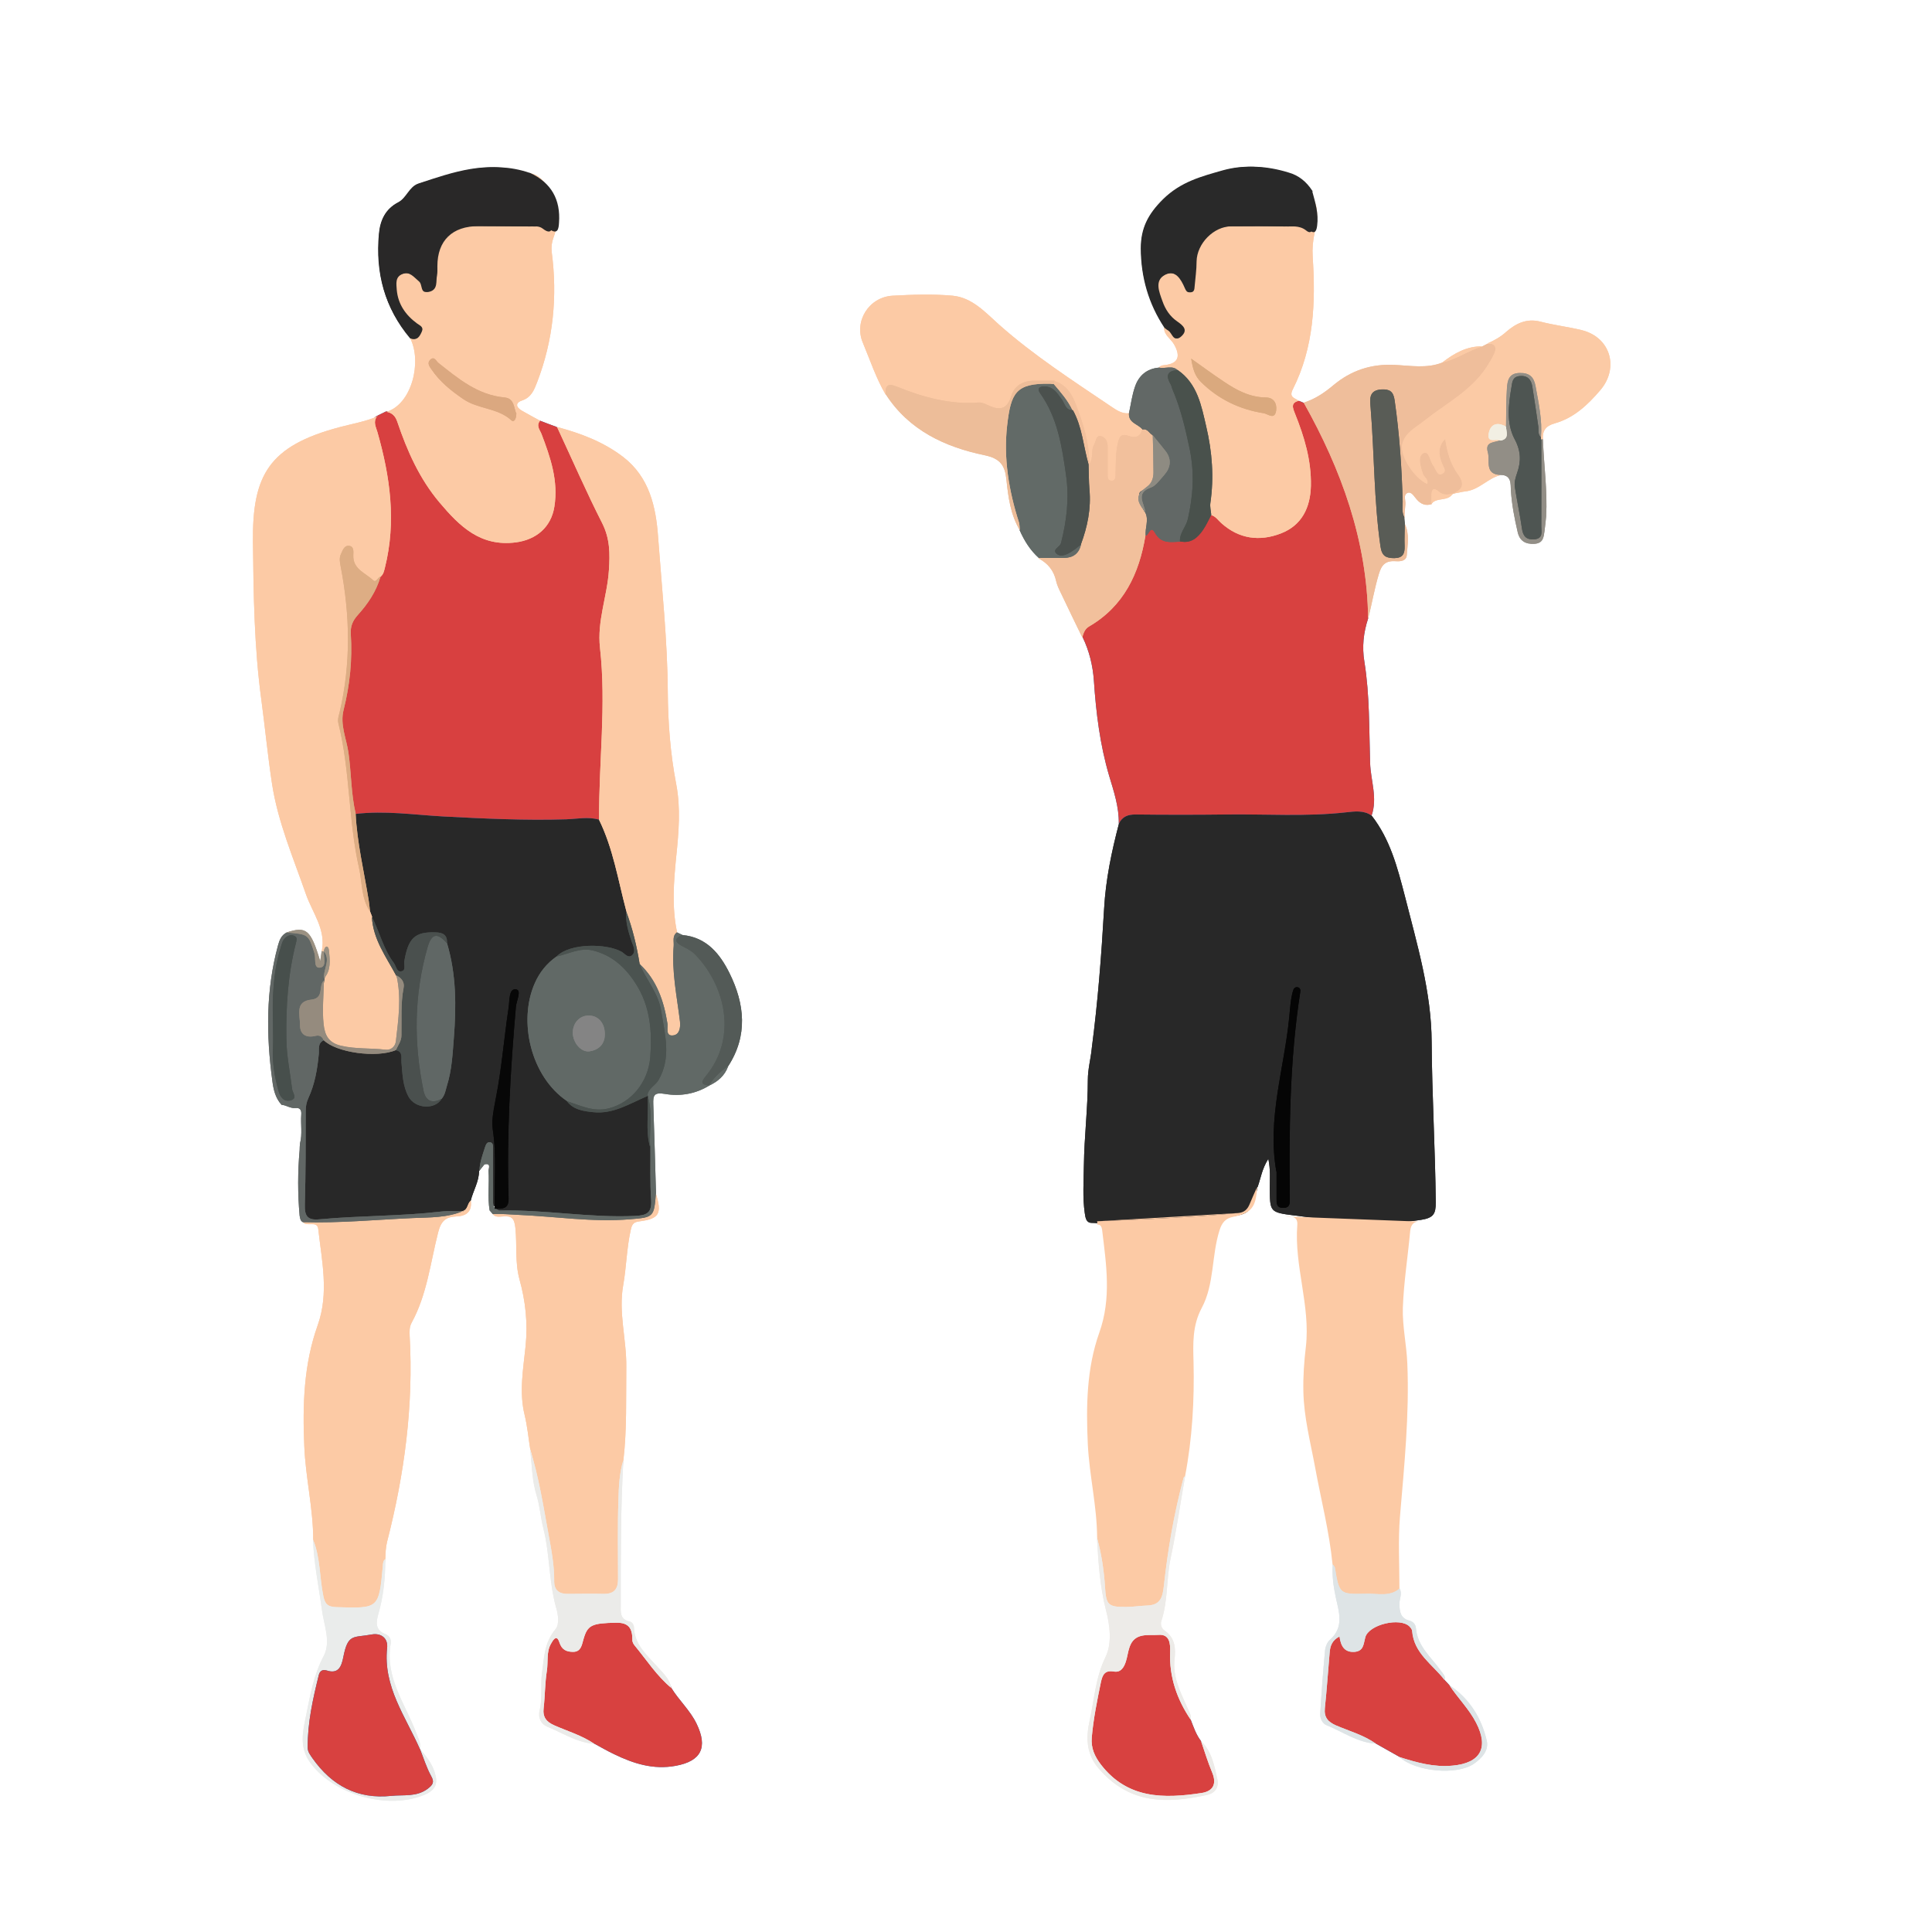 <?xml version="1.0" encoding="UTF-8"?>
<svg xmlns="http://www.w3.org/2000/svg" version="1.1" viewBox="0 0 1080 1080">
  <defs>
    <style>
      .cls-1 {
        fill: #dee4e6;
      }

      .cls-2 {
        fill: #292828;
      }

      .cls-3 {
        fill: #fbcaa5;
      }

      .cls-4 {
        fill: #eaeceb;
      }

      .cls-5 {
        fill: #d84040;
      }

      .cls-6 {
        fill: #4b5350;
      }

      .cls-7 {
        fill: #f2c09c;
      }

      .cls-8 {
        fill: #626866;
      }

      .cls-9 {
        fill: #606765;
      }

      .cls-10 {
        fill: #848484;
      }

      .cls-11 {
        fill: #ebebe9;
      }

      .cls-12 {
        fill: #928e86;
      }

      .cls-13 {
        fill: #4a504e;
      }

      .cls-14 {
        fill: #1c74b3;
      }

      .cls-15 {
        fill: #1f75b4;
      }

      .cls-16 {
        fill: #dba880;
      }

      .cls-17 {
        fill: #050505;
      }

      .cls-18 {
        fill: #474f4c;
      }

      .cls-19 {
        fill: #f2efe3;
      }

      .cls-20 {
        fill: #4e5552;
      }

      .cls-21 {
        fill: #49514c;
      }

      .cls-22 {
        fill: #282828;
      }

      .cls-23 {
        fill: #1f76b4;
      }

      .cls-24 {
        fill: #efbe9b;
      }

      .cls-25 {
        fill: #daa97e;
      }

      .cls-26 {
        fill: #8e8b82;
      }

      .cls-27 {
        fill: #616966;
      }

      .cls-28 {
        fill: #edbd99;
      }

      .cls-29 {
        fill: #626a67;
      }

      .cls-30 {
        fill: #ddad84;
      }

      .cls-31 {
        fill: #9b9182;
      }

      .cls-32 {
        fill: #edebe8;
      }

      .cls-33 {
        fill: #292929;
      }

      .cls-34 {
        fill: #595c56;
      }

      .cls-35 {
        fill: #616765;
      }

      .cls-36 {
        fill: #070707;
      }

      .cls-37 {
        fill: #fccaa5;
      }

      .cls-38 {
        fill: #1b75b4;
      }

      .cls-39 {
        fill: #4b514e;
      }

      .cls-40 {
        fill: #d84140;
      }

      .cls-41 {
        fill: #535a57;
      }

      .cls-42 {
        fill: #958b7e;
      }
    </style>
  </defs>
  <!-- Generator: Adobe Illustrator 28.7.1, SVG Export Plug-In . SVG Version: 1.2.0 Build 142)  -->
  <g>
    <g id="Layer_1">
      <path class="cls-22" d="M610.3,586c3.4-25.9,5.4-51.9,6.9-78,.9-16.3,4.2-32,8.3-47.6.9-6.5,5.7-7.3,11-7.3,16.1,0,32.3.2,48.4,0,22.6-.4,45.2,1.2,67.7-1.2,5-.5,10.6-1.3,14.2,4.1,10.3,13.2,14.4,29,18.5,44.8,6.8,26.9,14.9,53.6,15,81.8.2,29.9,2,59.7,2.3,89.6,0,6.3-1.2,8.6-8.2,9.7-24,3.8-47.6.5-71.2-2.5-13.4-1.7-13.3-2-13.4-15.5,0-4.9.5-9.8-.8-16.1-3.6,5.7-4.2,10.8-5.9,15.5l-.3.5c-.3,3.8-2.4,7-3.6,10.5-1.1,3.4-3.8,4.4-7.4,5.1-21.8,4.7-44.1,3-66,5.8-5.4.7-10.2-1.7-15.5-1.6-3.1,0-3.5-2.7-3.9-5.4-1.3-8.9-.6-17.9-.5-26.9.2-15.9,2.2-31.7,2.2-47.6,0-6,1.6-11.7,2.2-17.6Z"/>
      <path class="cls-22" d="M610.3,586c3.4-25.9,5.4-51.9,6.9-78,.9-16.3,4.2-32,8.3-47.6.9-6.5,5.7-7.3,11-7.3,16.1,0,32.3.2,48.4,0,22.6-.4,45.2,1.2,67.7-1.2,5-.5,10.6-1.3,14.2,4.1,10.3,13.2,14.4,29,18.5,44.8,6.8,26.9,14.9,53.6,15,81.8.2,29.9,2,59.7,2.3,89.6,0,6.3-1.2,8.6-8.2,9.7-24,3.8-47.6.5-71.2-2.5-13.4-1.7-13.3-2-13.4-15.5,0-4.9.5-9.8-.8-16.1-3.6,5.7-4.2,10.8-5.9,15.5l-.3.5c-.3,3.8-2.4,7-3.6,10.5-1.1,3.4-3.8,4.4-7.4,5.1-21.8,4.7-44.1,3-66,5.8-5.4.7-10.2-1.7-15.5-1.6-3.1,0-3.5-2.7-3.9-5.4-1.3-8.9-.6-17.9-.5-26.9.2-15.9,2.2-31.7,2.2-47.6,0-6,1.6-11.7,2.2-17.6Z"/>
      <path class="cls-22" d="M267.8,654.5c0,6-3.3,11.1-4.7,16.8-.8,3.4-1.6,6.8-6,7.1-23.1,3.1-46.5,2.5-69.7,5-17,1.8-18.8.2-19-16.8-.2-15.7,1.3-31.3.5-47-.1-2.6.7-4.9,1.5-7.2,2.7-7.5,4.6-15.2,5.4-23.2.3-3.2.4-6.6,3.9-8.3,13.3,5.4,27.1,7.3,41.3,5,4.3,0,5.1,3.2,5.3,6.6.4,5.4,1.1,10.8,2.5,16,1.3,5,5.2,6.9,9.8,7.8,3.2.6,5.9,0,7-3.6,6.7-20.4,7.5-41.4,6-62.6-.5-7.1-.9-14.4-3.2-21.3-.4-3.3-1.7-5.6-5.6-5.5-4.3,0-8.6,0-11.1,4.4-1.7,3.1-2.6,6.4-3.4,9.8-.6,2.5-.2,6.2-3.6,6.7-3.6.5-4.7-3.1-6.3-5.5-5.4-7.9-8.6-16.7-11.7-25.7-.8-1.4-1.5-2.9-1.9-4.5-2.5-14.1-5-28.2-7.3-42.4-.6-3.9-1-7.9.9-11.7,4.7-4.2,10.3-2.7,15.6-2.5,31.4,1.5,62.8,4.7,94.3,4.2,4,0,7.9-.4,11.9-1,4.9-.6,9.9-1.2,14.6,1.3,3,2.1,4.4,5.2,5.6,8.5,5,14.5,8.6,29.3,11.9,44.2,0,6,1.4,11.7,3.4,17.3,1,2.9,1.6,6-1,8.3-2.5,2.1-5.1.4-7.6-.6-11.6-5.1-23-4.8-34.1,1.4-24,17.6-17.5,56.1-2.5,71.1,2.6,2.6,5.2,5.3,8,7.8,8.7,6.9,18.1,6.1,27.9,3.1,5.3-1.6,9.7-6,15.7-5.4.7.5,1.1,1.2,1.4,2.1.9,9.3-.7,18.6.9,27.9,1,9.1.6,18.3,1.3,27.4.7,9.3-1.2,11.1-10.4,11.9-17.6,1.6-35-.4-52.5-2.2-6.4-.7-12.9-.2-19.3-.9-2.4-.2-5.1.6-6.7-2,5-3.9,5.8-9.3,5.5-15.2-1.2-29.1,1.2-58.1,3.1-87.2.3-4.7,1.8-9.3,1.5-13.1-2.1,16.2-3.1,33.6-6.8,50.5-3.7,17.1.3,34.2-.9,51.3-.3,3.9.7,8-1.4,11.7-3.5-.2-3.7-.2-3.7-4-.2-8.6.3-17.2-1.1-26.9-1.7,4.4-3.6,7.6-5,11Z"/>
      <path class="cls-22" d="M267.8,654.5c0,6-3.3,11.1-4.7,16.8-.8,3.4-1.6,6.8-6,7.1-23.1,3.1-46.5,2.5-69.7,5-17,1.8-18.8.2-19-16.8-.2-15.7,1.3-31.3.5-47-.1-2.6.7-4.9,1.5-7.2,2.7-7.5,4.6-15.2,5.4-23.2.3-3.2.4-6.6,3.9-8.3,13.3,5.4,27.1,7.3,41.3,5,4.3,0,5.1,3.2,5.3,6.6.4,5.4,1.1,10.8,2.5,16,1.3,5,5.2,6.9,9.8,7.8,3.2.6,5.9,0,7-3.6,6.7-20.4,7.5-41.4,6-62.6-.5-7.1-.9-14.4-3.2-21.3-.4-3.3-1.7-5.6-5.6-5.5-4.3,0-8.6,0-11.1,4.4-1.7,3.1-2.6,6.4-3.4,9.8-.6,2.5-.2,6.2-3.6,6.7-3.6.5-4.7-3.1-6.3-5.5-5.4-7.9-8.6-16.7-11.7-25.7-.8-1.4-1.5-2.9-1.9-4.5-2.5-14.1-5-28.2-7.3-42.4-.6-3.9-1-7.9.9-11.7,4.7-4.2,10.3-2.7,15.6-2.5,31.4,1.5,62.8,4.7,94.3,4.2,4,0,7.9-.4,11.9-1,4.9-.6,9.9-1.2,14.6,1.3,3,2.1,4.4,5.2,5.6,8.5,5,14.5,8.6,29.3,11.9,44.2,0,6,1.4,11.7,3.4,17.3,1,2.9,1.6,6-1,8.3-2.5,2.1-5.1.4-7.6-.6-11.6-5.1-23-4.8-34.1,1.4-24,17.6-17.5,56.1-2.5,71.1,2.6,2.6,5.2,5.3,8,7.8,8.7,6.9,18.1,6.1,27.9,3.1,5.3-1.6,9.7-6,15.7-5.4.7.5,1.1,1.2,1.4,2.1.9,9.3-.7,18.6.9,27.9,1,9.1.6,18.3,1.3,27.4.7,9.3-1.2,11.1-10.4,11.9-17.6,1.6-35-.4-52.5-2.2-6.4-.7-12.9-.2-19.3-.9-2.4-.2-5.1.6-6.7-2,5-3.9,5.8-9.3,5.5-15.2-1.2-29.1,1.2-58.1,3.1-87.2.3-4.7,1.8-9.3,1.5-13.1-2.1,16.2-3.1,33.6-6.8,50.5-3.7,17.1.3,34.2-.9,51.3-.3,3.9.7,8-1.4,11.7-3.5-.2-3.7-.2-3.7-4-.2-8.6.3-17.2-1.1-26.9-1.7,4.4-3.6,7.6-5,11Z"/>
      <path class="cls-14" d="M334.9,458.2c-6.2-1.8-12.3-.4-18.5-.2-22.9.7-45.8-.4-68.7-1.6-16.3-.9-32.6-3.4-49-1.4-3.1.1-2.8-2.4-3-4.2-1.6-15.1-2.9-30.2-6-45-.8-4.1,0-8.4,1-12.6,2.7-11.7,4-23.6,3.2-35.6-.4-6.7,1.6-12.1,5.9-17.1,4.8-5.5,8.4-11.7,11.1-18.5,5.6-13.7,6-27.9,4.8-42.4-1.1-13.1-3.1-26-7.2-38.6-1-3.2-1.4-6.4,2.2-8.5,1.7-.8,3.4-1.7,5.1-2.5,4.6-.4,6.6,2.2,8,6.2,3,8.4,6.6,16.6,10.7,24.6,6.7,13.1,16.3,23.8,27,33.5,10,9,22.3,8.1,33.9,4.7,9.5-2.8,14-13.9,12.8-26.1-1-10.3-4-20-7.5-29.6-1-2.7-3.4-6,1-8.2,3.1,1.2,6.2,2.4,9.3,3.5,2.8,1.6,3.9,4.4,5.2,7.1,7.9,15.8,15,32,22.9,47.8,3.8,7.5,4.4,15.2,3.3,23.2-1.3,9.6-2.4,19.3-4.7,28.7-1.3,5.4-1.2,11-.5,16.4,3.8,29.9-.8,59.7-.3,89.5,0,2.5,0,5-2.3,6.8Z"/>
      <path class="cls-5" d="M334.9,458.2c-6.2-1.8-12.3-.4-18.5-.2-22.9.7-45.8-.4-68.7-1.6-16.3-.9-32.6-3.4-49-1.4-3.1.1-2.8-2.4-3-4.2-1.6-15.1-2.9-30.2-6-45-.8-4.1,0-8.4,1-12.6,2.7-11.7,4-23.6,3.2-35.6-.4-6.7,1.6-12.1,5.9-17.1,4.8-5.5,8.4-11.7,11.1-18.5,5.6-13.7,6-27.9,4.8-42.4-1.1-13.1-3.1-26-7.2-38.6-1-3.2-1.4-6.4,2.2-8.5,1.7-.8,3.4-1.7,5.1-2.5,4.6-.4,6.6,2.2,8,6.2,3,8.4,6.6,16.6,10.7,24.6,6.7,13.1,16.3,23.8,27,33.5,10,9,22.3,8.1,33.9,4.7,9.5-2.8,14-13.9,12.8-26.1-1-10.3-4-20-7.5-29.6-1-2.7-3.4-6,1-8.2,3.1,1.2,6.2,2.4,9.3,3.5,2.8,1.6,3.9,4.4,5.2,7.1,7.9,15.8,15,32,22.9,47.8,3.8,7.5,4.4,15.2,3.3,23.2-1.3,9.6-2.4,19.3-4.7,28.7-1.3,5.4-1.2,11-.5,16.4,3.8,29.9-.8,59.7-.3,89.5,0,2.5,0,5-2.3,6.8Z"/>
      <path class="cls-14" d="M766.7,455.9c-4.4-3.1-9.5-2.3-14.3-1.8-22.3,2.5-44.7.9-67,1.2-16.9.2-33.8.2-50.7,0-4.5,0-7.4,1.3-9.3,5.2.2-9.4-2.8-18.2-5.4-26.9-5.1-17.3-7.3-35.1-8.5-53-.6-8.6-2.6-16.7-6.3-24.4-.4-2.9,0-5.7,2.6-7.3,18.8-11.2,26.7-29.1,31.3-49.3,2.4-5,5.4-6.1,9.3-1.5,3,3.4,7.1,2.8,11,2.8,5.9.6,9.6-2.6,12.5-7.3,1.6-2.6,2.3-6.2,6.3-6.5,2.4.3,4,1.9,5.6,3.4,9.5,8.6,20.7,10.3,32,5.6,11.6-4.9,15.7-15.3,15.2-27.5-.5-12.6-4.1-24.5-8.5-36.1-1.5-4-2.9-8,3.7-8.4l2.6,1.1c3,1.5,4.8,4.2,6.2,7.1,14.8,29.4,27.3,59.4,30.4,92.7.7,7-.7,13.8-.6,20.7-2.6,7.9-3.5,15.9-2.1,24.2,3,18.7,2.6,37.7,3.2,56.6.3,9.8,4.3,19.6.8,29.5Z"/>
      <path class="cls-40" d="M766.7,455.9c-4.4-3.1-9.5-2.3-14.3-1.8-22.3,2.5-44.7.9-67,1.2-16.9.2-33.8.2-50.7,0-4.5,0-7.4,1.3-9.3,5.2.2-9.4-2.8-18.2-5.4-26.9-5.1-17.3-7.3-35.1-8.5-53-.6-8.6-2.6-16.7-6.3-24.4-.4-2.9,0-5.7,2.6-7.3,18.8-11.2,26.7-29.1,31.3-49.3,2.4-5,5.4-6.1,9.3-1.5,3,3.4,7.1,2.8,11,2.8,5.9.6,9.6-2.6,12.5-7.3,1.6-2.6,2.3-6.2,6.3-6.5,2.4.3,4,1.9,5.6,3.4,9.5,8.6,20.7,10.3,32,5.6,11.6-4.9,15.7-15.3,15.2-27.5-.5-12.6-4.1-24.5-8.5-36.1-1.5-4-2.9-8,3.7-8.4l2.6,1.1c3,1.5,4.8,4.2,6.2,7.1,14.8,29.4,27.3,59.4,30.4,92.7.7,7-.7,13.8-.6,20.7-2.6,7.9-3.5,15.9-2.1,24.2,3,18.7,2.6,37.7,3.2,56.6.3,9.8,4.3,19.6.8,29.5Z"/>
      <path class="cls-37" d="M210.9,232.6c-2.5,3.1-.8,5.9.1,9,7.1,24.9,10.6,49.9,4.2,75.6-.5,1.9-.8,3.9-2.5,5.2-1.7,3.9-4.1,4.3-7.5,1.9-5-3.5-9.1-7.7-10.2-14.9-3.2,2.7-2.4,5.3-2,7.8,4.4,27,3.6,53.9-2.2,80.6-.6,2.7-.7,5.4-.1,8.1,4.4,19.2,4.8,38.9,7.6,58.2,2.2,15.1,4.4,30.2,8.4,45,.4,1,.8,2.1,1.2,3.1,2.5,12.4,9.1,22.9,15.3,33.6,3.5,12.3,2.1,24.6-.4,36.8-.6,3.1-3.4,5-6.6,5.1-9.9,0-19.8.2-29.2-3.1-5-1.8-7.3-6.2-7.9-11.6-.8-7.7-.7-15.3.1-23,0-.8.2-1.5.4-2.2,2.1-4.8,3.9-9.7,2.1-15-.3,0-.5-.2-.7-.3-.5-.1-.9-.4-1.1-.9,2.4-12-5.2-21.3-8.8-31.5-7.1-20.4-15.7-40.4-19-61.7-2.4-15.6-3.9-31.5-6-47.1-4-29.4-4.4-59-4.7-88.4-.4-37.2,8.8-53.6,48.4-64.1,7.1-1.9,14.4-3.1,21.2-6Z"/>
      <path class="cls-37" d="M210.9,232.6c-2.5,3.1-.8,5.9.1,9,7.1,24.9,10.6,49.9,4.2,75.6-.5,1.9-.8,3.9-2.5,5.2-1.7,3.9-4.1,4.3-7.5,1.9-5-3.5-9.1-7.7-10.2-14.9-3.2,2.7-2.4,5.3-2,7.8,4.4,27,3.6,53.9-2.2,80.6-.6,2.7-.7,5.4-.1,8.1,4.4,19.2,4.8,38.9,7.6,58.2,2.2,15.1,4.4,30.2,8.4,45,.4,1,.8,2.1,1.2,3.1,2.5,12.4,9.1,22.9,15.3,33.6,3.5,12.3,2.1,24.6-.4,36.8-.6,3.1-3.4,5-6.6,5.1-9.9,0-19.8.2-29.2-3.1-5-1.8-7.3-6.2-7.9-11.6-.8-7.7-.7-15.3.1-23,0-.8.2-1.5.4-2.2,2.1-4.8,3.9-9.7,2.1-15-.3,0-.5-.2-.7-.3-.5-.1-.9-.4-1.1-.9,2.4-12-5.2-21.3-8.8-31.5-7.1-20.4-15.7-40.4-19-61.7-2.4-15.6-3.9-31.5-6-47.1-4-29.4-4.4-59-4.7-88.4-.4-37.2,8.8-53.6,48.4-64.1,7.1-1.9,14.4-3.1,21.2-6Z"/>
      <path class="cls-37" d="M302,235.1c-2.5,2.8-.2,5.2.7,7.5,5,13.1,9.5,26.2,7.2,40.6-1.8,11.5-10.1,18.5-21.6,20-19.7,2.5-31.3-8.9-42.6-22.3-11.3-13.4-18.1-28.9-23.6-45.1-1.1-3.3-2.9-5-6-5.6,14.2-4.3,19.9-28.1,13.2-41.1,2.9-2.9,3.4-5.5-.2-8.7-5.3-4.8-8.7-10.9-9.3-18.2-.3-3.7-.4-7.8,3.7-9.8,4.1-2,7.7-.3,10.8,2.7,1.4,1.3,2.3,3.3,5.1,4.2,2.3-3.8,2.4-8.2,2.6-12.5.6-13.5,9.8-22.6,23.4-22.4,12.4.2,24.9-1.2,37.2,1,4,.7,5.1-1.3,4.7-4.5-.7-7.1-3.1-13.5-8.8-18.3-2-1.6-5.1-2.4-5.1-5.9,6.4-.4,10.2,3.7,13,8.3,5.4,8.6,6.7,18.1,3,27.8-1,2.7-1.3,5.3-1,8,3.3,25,.9,49.4-8.2,73-1.6,4.1-3.2,8.3-8.2,10-4,1.3-3.7,3.7-.4,5.7,3.4,2,6.9,3.8,10.3,5.7Z"/>
      <path class="cls-37" d="M302,235.1c-2.5,2.8-.2,5.2.7,7.5,5,13.1,9.5,26.2,7.2,40.6-1.8,11.5-10.1,18.5-21.6,20-19.7,2.5-31.3-8.9-42.6-22.3-11.3-13.4-18.1-28.9-23.6-45.1-1.1-3.3-2.9-5-6-5.6,14.2-4.3,19.9-28.1,13.2-41.1,2.9-2.9,3.4-5.5-.2-8.7-5.3-4.8-8.7-10.9-9.3-18.2-.3-3.7-.4-7.8,3.7-9.8,4.1-2,7.7-.3,10.8,2.7,1.4,1.3,2.3,3.3,5.1,4.2,2.3-3.8,2.4-8.2,2.6-12.5.6-13.5,9.8-22.6,23.4-22.4,12.4.2,24.9-1.2,37.2,1,4,.7,5.1-1.3,4.7-4.5-.7-7.1-3.1-13.5-8.8-18.3-2-1.6-5.1-2.4-5.1-5.9,6.4-.4,10.2,3.7,13,8.3,5.4,8.6,6.7,18.1,3,27.8-1,2.7-1.3,5.3-1,8,3.3,25,.9,49.4-8.2,73-1.6,4.1-3.2,8.3-8.2,10-4,1.3-3.7,3.7-.4,5.7,3.4,2,6.9,3.8,10.3,5.7Z"/>
      <path class="cls-37" d="M613.3,682.7c26.3-1.1,52.6-2.1,78.8-4.6,3.5-.3,5.3-2.1,6.5-5.1,1.3-3.2,2.7-6.2,4.1-9.4-.5,11.2-3.2,14.6-13.3,16.6-4.4.9-6.3,3.2-7.7,7.6-4.5,14.2-2.8,30-9.9,43.3-5.3,9.9-4.9,20-4.6,30.3.5,21.4-.7,42.6-4.7,63.6-4.9,18.4-7.2,37.3-10.9,55.9-.2,1-.2,2-.3,3-.9,14.2-2.6,15.9-16.8,16.6-1,0,.3,0-.7,0-14.4.6-15.6-.3-17.2-14.7-1-8.8-2.2-17.6-3.3-26.4-.1-17.4-4.3-34.4-5.2-51.9-1-21.3-.7-42.5,6.4-62.5,6.9-19.3,3.9-38.2,1.6-57.4-.2-1.7-.9-3.2-2.6-3"/>
      <path class="cls-37" d="M613.3,682.7c26.3-1.1,52.6-2.1,78.8-4.6"/>
      <path class="cls-37" d="M259,676.9c2.7-1,2.2-4.2,4.2-5.7.7,6.1-2.4,8.6-8.2,8.8-5.7.3-8.4,2.3-10.1,9-4.3,16.9-6.2,34.7-14.8,50.4-1.3,2.4-1.2,4.8-1.1,7.3,2.2,39.1-2.9,77.3-12.6,115.1-.8,3.2-.9,6.4-1,9.6-.6,6.6-2.5,13.1-2.2,19.7.2,5.1-2.4,8.1-7.2,8.9-6.6,1.1-13.4.9-20.1.2-3.7-.4-5-2.7-5.8-6.5-2.5-10.8-2.6-22-5-32.8,0-17.7-4.3-34.9-5-52.6-1-23-.3-45.7,7.5-67.5,6.4-18,2.3-35.9.3-53.8-.6-5-6.5-.9-8.6-3.9,9.4-2,19-.9,28.6-1.6,20.4-1.5,40.8-1.4,61.1-4.6Z"/>
      <path class="cls-37" d="M259,676.9c2.7-1,2.2-4.2,4.2-5.7.7,6.1-2.4,8.6-8.2,8.8-5.7.3-8.4,2.3-10.1,9-4.3,16.9-6.2,34.7-14.8,50.4-1.3,2.4-1.2,4.8-1.1,7.3,2.2,39.1-2.9,77.3-12.6,115.1-.8,3.2-.9,6.4-1,9.6-.6,6.6-2.5,13.1-2.2,19.7.2,5.1-2.4,8.1-7.2,8.9-6.6,1.1-13.4.9-20.1.2-3.7-.4-5-2.7-5.8-6.5-2.5-10.8-2.6-22-5-32.8,0-17.7-4.3-34.9-5-52.6-1-23-.3-45.7,7.5-67.5,6.4-18,2.3-35.9.3-53.8-.6-5-6.5-.9-8.6-3.9,9.4-2,19-.9,28.6-1.6,20.4-1.5,40.8-1.4,61.1-4.6Z"/>
      <path class="cls-37" d="M366.5,666.8c3.7,11.7,2.2,14.5-9.4,16-3.2.4-3.9,2-4.5,4.7-2.3,10.2-2.4,20.6-4.2,30.8-2.8,15.4,1.9,30.5,1.7,45.8-.2,17.3.4,34.7-1.6,52-2.6,21-2.3,42-2.2,63.1,0,12.6-1.3,13.9-14.1,14-5.2,0-10.4.3-15.6-.3-4.9-.6-7.3-3.2-7.6-8.4-1.2-18.8-4.9-37.3-9.4-55.5-1.5-6.2-.9-12.8-3.2-18.9-1-6.3-1.6-12.8-3.1-19-3.2-12.9-.8-25.8.5-38.5,1.3-13,0-25.2-3.4-37.4-2.6-9.5-1.3-19.2-2.3-28.8-.6-5.6-2.2-6.8-7-6.4-1.9.1-4,.6-5.6-1.2,11.6-2.5,23.1-.1,34.6.6,16.1,1.1,32.2,2.1,48.3,1.4,4.8-.2,6.6-2.4,6.7-6.9,0-2.4-.6-5,1.5-7.1Z"/>
      <path class="cls-37" d="M366.5,666.8c3.7,11.7,2.2,14.5-9.4,16-3.2.4-3.9,2-4.5,4.7-2.3,10.2-2.4,20.6-4.2,30.8-2.8,15.4,1.9,30.5,1.7,45.8-.2,17.3.4,34.7-1.6,52-2.6,21-2.3,42-2.2,63.1,0,12.6-1.3,13.9-14.1,14-5.2,0-10.4.3-15.6-.3-4.9-.6-7.3-3.2-7.6-8.4-1.2-18.8-4.9-37.3-9.4-55.5-1.5-6.2-.9-12.8-3.2-18.9-1-6.3-1.6-12.8-3.1-19-3.2-12.9-.8-25.8.5-38.5,1.3-13,0-25.2-3.4-37.4-2.6-9.5-1.3-19.2-2.3-28.8-.6-5.6-2.2-6.8-7-6.4-1.9.1-4,.6-5.6-1.2,11.6-2.5,23.1-.1,34.6.6,16.1,1.1,32.2,2.1,48.3,1.4,4.8-.2,6.6-2.4,6.7-6.9,0-2.4-.6-5,1.5-7.1Z"/>
      <path class="cls-37" d="M726.2,224c-4.8,1.1-3.6,3.9-2.3,7.2,5.2,12.9,9.2,26.2,8.9,40.4-.3,12.2-5.1,22.1-16.8,26.6-11.9,4.6-23.4,3.1-33.3-5.8-1.8-1.6-3.2-3.9-5.8-4.5-3.2-2.3-2.7-5.5-2.3-8.8,2.3-19.7-.8-38.6-7.7-57-2-5.3-5-9.7-9.6-13-2.7-2.5-7-.6-9.5-3.6.8-1.1,2-1.3,3.2-1.4,7.6-.8,9.2-4.8,5.3-11.6-1.8-3.1-5.5-5.1-5.6-9.2,2.4-1,4,1.9,6.4,1.1.2-3-2.6-3.9-4-5.7-4-4.9-7.1-10.2-7.5-16.7-.2-3.8-.1-7.8,4-9.6,4.3-1.9,8.3-.9,11.5,2.7,1,1.1,1.3,2.8,3.4,3.1,1.7-4.2,1.7-8.6,1.9-13,.5-10.8,10.5-21,21.3-20.8,13.6.2,27.3-1.7,40.9,1.4,4.3,1,3.2-2.6,3.4-4.8.4-4.6-3.3-9-.8-13.8,6.7,6.7,5.3,15.1,3.7,22.8-1,4.7-1.4,8.8-1.1,13.6,1.7,25.4.7,50.6-11.1,74-2.4,4.7,1.2,4.8,3.3,6.5Z"/>
      <path class="cls-37" d="M726.2,224c-4.8,1.1-3.6,3.9-2.3,7.2,5.2,12.9,9.2,26.2,8.9,40.4-.3,12.2-5.1,22.1-16.8,26.6-11.9,4.6-23.4,3.1-33.3-5.8-1.8-1.6-3.2-3.9-5.8-4.5-3.2-2.3-2.7-5.5-2.3-8.8,2.3-19.7-.8-38.6-7.7-57-2-5.3-5-9.7-9.6-13-2.7-2.5-7-.6-9.5-3.6.8-1.1,2-1.3,3.2-1.4,7.6-.8,9.2-4.8,5.3-11.6-1.8-3.1-5.5-5.1-5.6-9.2,2.4-1,4,1.9,6.4,1.1.2-3-2.6-3.9-4-5.7-4-4.9-7.1-10.2-7.5-16.7-.2-3.8-.1-7.8,4-9.6,4.3-1.9,8.3-.9,11.5,2.7,1,1.1,1.3,2.8,3.4,3.1,1.7-4.2,1.7-8.6,1.9-13,.5-10.8,10.5-21,21.3-20.8,13.6.2,27.3-1.7,40.9,1.4,4.3,1,3.2-2.6,3.4-4.8.4-4.6-3.3-9-.8-13.8,6.7,6.7,5.3,15.1,3.7,22.8-1,4.7-1.4,8.8-1.1,13.6,1.7,25.4.7,50.6-11.1,74-2.4,4.7,1.2,4.8,3.3,6.5Z"/>
      <path class="cls-37" d="M334.9,458.2c-.2-32.1,4.1-64.1.5-96.1-1.7-15,4.1-28.9,5-43.5.6-9.1.6-17.4-3.7-26-9-17.7-16.9-35.9-25.3-53.9,13.2,3.5,25.9,8.3,36.9,16.7,14.8,11.4,18.4,28,19.6,45,2.1,28.7,5.2,57.3,5.4,86.2.1,17,1.4,34.6,4.7,51.7,2.6,13.5,1.4,27.1,0,40.7-1.4,14-2.5,28.2.5,42.2,1.1,5.2.6,10.4.7,15.6.1,8.4-.4,16.9,2.4,25.2,1.4,4.2,1.1,8.9-.2,13.3-.7,2.5-2.3,4.6-5.1,4.8-3.4.3-3.9-2.6-4.5-5-1.6-6.8-2.6-13.7-5.6-20.1-2.5-5.5-5.4-10.6-9.4-15.2-1.3-10.4-4.7-20.4-6.7-30.6-4.6-17.2-7.3-34.9-15.3-51.1Z"/>
      <path class="cls-37" d="M334.9,458.2c-.2-32.1,4.1-64.1.5-96.1-1.7-15,4.1-28.9,5-43.5.6-9.1.6-17.4-3.7-26-9-17.7-16.9-35.9-25.3-53.9,13.2,3.5,25.9,8.3,36.9,16.7,14.8,11.4,18.4,28,19.6,45,2.1,28.7,5.2,57.3,5.4,86.2.1,17,1.4,34.6,4.7,51.7,2.6,13.5,1.4,27.1,0,40.7-1.4,14-2.5,28.2.5,42.2,1.1,5.2.6,10.4.7,15.6.1,8.4-.4,16.9,2.4,25.2,1.4,4.2,1.1,8.9-.2,13.3-.7,2.5-2.3,4.6-5.1,4.8-3.4.3-3.9-2.6-4.5-5-1.6-6.8-2.6-13.7-5.6-20.1-2.5-5.5-5.4-10.6-9.4-15.2-1.3-10.4-4.7-20.4-6.7-30.6-4.6-17.2-7.3-34.9-15.3-51.1Z"/>
      <path class="cls-37" d="M794,682.9c-3.6-.3-5.3,1.5-5.7,5.3-1.3,14.3-3.6,28.6-4.1,42.9-.3,10.3,2.1,20.7,2.5,31.1,1.2,28.6-1.7,57-4.1,85.5-1.1,13.4-.3,26.9-.3,40.3-1,2.9-3.1,4.5-6.1,4.7-7.6.6-15.3.8-23,.5-6-.2-6.8-4.7-7.5-9.2-.5-3.1.7-6.4-.8-9.5-1.8-18.3-6.4-36-9.7-54-2.6-14.1-6.3-28.1-6.6-42.5-.2-8.4.4-16.9,1.4-25.2,2.6-23-6.6-45.1-4.8-68.1.4-4.7-3.4-5-6.8-4.7"/>
      <path class="cls-37" d="M495.1,220.6c-5.4-9.2-8.7-19.3-12.8-29.1-5-11.9,3.4-25.4,16.6-26.2,11.2-.6,22.5-1,33.6,0,10.9,1,18.3,9.3,26,16.2,19.5,17.3,41.4,31.4,63,46,2.8,1.9,5.9,3.9,9.6,3.5,2.8,3.3,6.9,5.5,8.5,9.9-.5,3.8-3.4,5-6.4,4.8-5.1-.3-6.3,2.6-6.9,6.7-.5,3.7-.3,7.4-.6,11.1-.2,2.8-.6,6.2-3.8,6.3-3.9.1-4-3.6-4.4-6.6-.6-5,.8-10.3-1.4-15.4-5.4,2.6-1.5,9.7-6.8,11.7-3.5-3.8-2.5-8.8-3.8-13.2-2.6-9.2-3.7-18.9-10.4-26.6-1.8-2.1-3.3-4.3-6.4-4.5-2.7-.2-5.5,0-8.2-.2-6.8-.4-11.2,2.5-14.2,8.6-3.4,7.1-5.4,7.8-13,5.5-3.1-.9-6.1-2.1-9.4-2-13.4.6-26.1-2.2-38.4-7.2-3.5-1.4-7.1-2.6-10.3.7Z"/>
      <path class="cls-37" d="M495.1,220.6c-5.4-9.2-8.7-19.3-12.8-29.1-5-11.9,3.4-25.4,16.6-26.2,11.2-.6,22.5-1,33.6,0,10.9,1,18.3,9.3,26,16.2,19.5,17.3,41.4,31.4,63,46,2.8,1.9,5.9,3.9,9.6,3.5,2.8,3.3,6.9,5.5,8.5,9.9-.5,3.8-3.4,5-6.4,4.8-5.1-.3-6.3,2.6-6.9,6.7-.5,3.7-.3,7.4-.6,11.1-.2,2.8-.6,6.2-3.8,6.3-3.9.1-4-3.6-4.4-6.6-.6-5,.8-10.3-1.4-15.4-5.4,2.6-1.5,9.7-6.8,11.7-3.5-3.8-2.5-8.8-3.8-13.2-2.6-9.2-3.7-18.9-10.4-26.6-1.8-2.1-3.3-4.3-6.4-4.5-2.7-.2-5.5,0-8.2-.2-6.8-.4-11.2,2.5-14.2,8.6-3.4,7.1-5.4,7.8-13,5.5-3.1-.9-6.1-2.1-9.4-2-13.4.6-26.1-2.2-38.4-7.2-3.5-1.4-7.1-2.6-10.3.7Z"/>
      <path class="cls-24" d="M764.8,345.6c-.6-43.6-15-83.1-36-120.5,6.3-2,11.5-5.5,16.5-9.7,9.9-8.3,21.2-12.1,34.4-11.4,8.8.4,17.9,2.1,26.5-1.3,7.2-3.7,14.4-7.3,22.3-9,1-.5,2-1.1,3.1-1.6,5.8,0,7.3,1.8,4.9,7.4-3.5,8.1-9.2,14.8-16.1,20.2-6.8,5.4-13.8,10.7-20.9,15.6-3.3,2.3-6.4,4.8-9.2,7.6-5.5,5.4-5.8,11-.6,17,1.5,1.8,3.1,3.5,4.1,5.6-.3-1,.2.3,0-.7-1.3-4.6-3.4-10.7,1.4-12.8,5.5-2.3,5.8,5.2,9.2,8.8-1.2-4.9-2.2-9.3-.3-13.6.7-1.6,1.7-3.2,3.7-3.1,2.2,0,2.8,2,3,3.7.6,6.4,3.3,11.9,6.2,17.4,3.7,7.1,3,8.6-4.7,10.8h0c-1.4.9-2.9,2.4-4.6,1.6-4.6-2.1-5.9.9-7.4,4.2-3.4,1.1-6.1,0-8.4-2.7-1.4-1.5-2.8-4.4-5-3.6-2.7,1.1-1,4.3-1.3,6.6-.3,2.4-.4,4.8-.5,7.3-4.8-1.9-3.3-6.2-3.3-9.6-.2-16.2-1.2-32.4-3.3-48.4-.2-1.7-.5-3.5-1-5.1-.7-2.6-1-5.8-4.8-5.5-4,.4-4.7,3.7-4.2,6.7,1.3,9.2.4,18.5,1.4,27.6,1.8,15.3,0,31,3.9,46.1.4,1.4.4,3,.7,4.4.6,2.6,2.3,3.7,4.9,3.5,2.5-.2,3.1-2.1,3.5-4.1.8-4-.9-8.6,2.4-12.1,2.7,5.6,1.5,11.6,1.1,17.3-.2,3.5-3.6,3.7-6.4,3.5-5.2-.3-7.6,1.7-9.2,7.1-2.5,8.3-3.9,16.7-6,25Z"/>
      <path class="cls-24" d="M764.8,345.6c-.6-43.6-15-83.1-36-120.5,6.3-2,11.5-5.5,16.5-9.7,9.9-8.3,21.2-12.1,34.4-11.4,8.8.4,17.9,2.1,26.5-1.3,7.2-3.7,14.4-7.3,22.3-9,1-.5,2-1.1,3.1-1.6,5.8,0,7.3,1.8,4.9,7.4-3.5,8.1-9.2,14.8-16.1,20.2-6.8,5.4-13.8,10.7-20.9,15.6-3.3,2.3-6.4,4.8-9.2,7.6-5.5,5.4-5.8,11-.6,17,1.5,1.8,3.1,3.5,4.1,5.6-.3-1,.2.3,0-.7-1.3-4.6-3.4-10.7,1.4-12.8,5.5-2.3,5.8,5.2,9.2,8.8-1.2-4.9-2.2-9.3-.3-13.6.7-1.6,1.7-3.2,3.7-3.1,2.2,0,2.8,2,3,3.7.6,6.4,3.3,11.9,6.2,17.4,3.7,7.1,3,8.6-4.7,10.8h0c-1.4.9-2.9,2.4-4.6,1.6-4.6-2.1-5.9.9-7.4,4.2-3.4,1.1-6.1,0-8.4-2.7-1.4-1.5-2.8-4.4-5-3.6-2.7,1.1-1,4.3-1.3,6.6-.3,2.4-.4,4.8-.5,7.3-4.8-1.9-3.3-6.2-3.3-9.6-.2-16.2-1.2-32.4-3.3-48.4-.2-1.7-.5-3.5-1-5.1-.7-2.6-1-5.8-4.8-5.5-4,.4-4.7,3.7-4.2,6.7,1.3,9.2.4,18.5,1.4,27.6,1.8,15.3,0,31,3.9,46.1.4,1.4.4,3,.7,4.4.6,2.6,2.3,3.7,4.9,3.5,2.5-.2,3.1-2.1,3.5-4.1.8-4-.9-8.6,2.4-12.1,2.7,5.6,1.5,11.6,1.1,17.3-.2,3.5-3.6,3.7-6.4,3.5-5.2-.3-7.6,1.7-9.2,7.1-2.5,8.3-3.9,16.7-6,25Z"/>
      <path class="cls-3" d="M812.2,275.9c5.6-2.2,6.6-5.5,3-10.5-4.3-5.9-6.3-12.7-7.3-20.1-4.3,4.3-3.8,9.2-1.6,14.3.7,1.7,2.5,3.9,0,5.2-2.5,1.4-3.2-1.4-4.2-3-.3-.4-.3-1-.7-1.3-2.1-2.5-2.5-8.9-5.7-7.2-3.5,1.8-1.6,7.4-.4,11.4.6,2,3.4,3.1,2.5,5.8-7.1-3.2-15.3-15.4-13.9-22.2,1.4-6.4,7.6-9.3,12.3-13.1,11.9-9.5,26-16.6,34.7-29.8,1.6-2.5,3.2-5,4.4-7.7,1.6-3.6.5-5.8-3.8-5.7,3.8-1.7,7.3-3.6,10.5-6.5,5.3-4.6,11.3-7.7,19.1-5.7,7.7,2,15.6,2.9,23.3,4.8,16,4.1,20.8,21.2,10.1,33.6-7.1,8.3-14.8,15.5-25.5,18.5-5,1.4-6.9,4.2-6.5,9-.9.4-1.5.2-2-.6-.4-.7-.7-1.4-.8-2.2-.4-8.7-1.4-17.3-3.1-25.8-.7-3.7-2.1-6.7-6.7-6.5-4.7.2-5.3,3.9-5.8,7.4-.8,6.4.7,12.9-1,19.3-.5.9-1.1,1.5-2.2,1.7-2.3.4-5.5-.4-6,2.9-.4,2.8,3.6,2.1,4.3,4.3-7.3,7.3-7.4,11.3-.5,19.4-7.1,1.8-11.9,8.3-19.6,9.1-2.4.2-4.7,1.2-7.2,1.1Z"/>
      <path class="cls-3" d="M812.2,275.9c5.6-2.2,6.6-5.5,3-10.5-4.3-5.9-6.3-12.7-7.3-20.1-4.3,4.3-3.8,9.2-1.6,14.3.7,1.7,2.5,3.9,0,5.2-2.5,1.4-3.2-1.4-4.2-3-.3-.4-.3-1-.7-1.3-2.1-2.5-2.5-8.9-5.7-7.2-3.5,1.8-1.6,7.4-.4,11.4.6,2,3.4,3.1,2.5,5.8-7.1-3.2-15.3-15.4-13.9-22.2,1.4-6.4,7.6-9.3,12.3-13.1,11.9-9.5,26-16.6,34.7-29.8,1.6-2.5,3.2-5,4.4-7.7,1.6-3.6.5-5.8-3.8-5.7,3.8-1.7,7.3-3.6,10.5-6.5,5.3-4.6,11.3-7.7,19.1-5.7,7.7,2,15.6,2.9,23.3,4.8,16,4.1,20.8,21.2,10.1,33.6-7.1,8.3-14.8,15.5-25.5,18.5-5,1.4-6.9,4.2-6.5,9-.9.4-1.5.2-2-.6-.4-.7-.7-1.4-.8-2.2-.4-8.7-1.4-17.3-3.1-25.8-.7-3.7-2.1-6.7-6.7-6.5-4.7.2-5.3,3.9-5.8,7.4-.8,6.4.7,12.9-1,19.3-.5.9-1.1,1.5-2.2,1.7-2.3.4-5.5-.4-6,2.9-.4,2.8,3.6,2.1,4.3,4.3-7.3,7.3-7.4,11.3-.5,19.4-7.1,1.8-11.9,8.3-19.6,9.1-2.4.2-4.7,1.2-7.2,1.1Z"/>
      <path class="cls-23" d="M375.3,943.6c4.3,7,10.5,12.5,14.1,20,6.4,13.2,2.6,20.9-11.7,23.5-12.4,2.3-23.5-1.2-34.4-6.5-3.8-1.8-7.4-3.9-11.1-5.9-7.7-2.7-15.1-6.2-22.7-9.2-5-2-7.3-5-6.6-10.9,1.2-10.1,1.6-20.3,2.4-30.5.2-2.6,1.2-4.7,2.5-6.9,2.1-3.5,3.8-3.9,6.7-.5,5.2,6,6.8,5.6,10-1.8,3.9-8.9,20.1-13.3,27.5-7.5.6.5,1.4,1,1.4,1.7.6,14.9,13.9,21.7,20.9,32.4.4.6.8,1.3,1.1,2Z"/>
      <path class="cls-40" d="M375.3,943.6c4.3,7,10.5,12.5,14.1,20,6.4,13.2,2.6,20.9-11.7,23.5-12.4,2.3-23.5-1.2-34.4-6.5-3.8-1.8-7.4-3.9-11.1-5.9-7.7-2.7-15.1-6.2-22.7-9.2-5-2-7.3-5-6.6-10.9,1.2-10.1,1.6-20.3,2.4-30.5.2-2.6,1.2-4.7,2.5-6.9,2.1-3.5,3.8-3.9,6.7-.5,5.2,6,6.8,5.6,10-1.8,3.9-8.9,20.1-13.3,27.5-7.5.6.5,1.4,1,1.4,1.7.6,14.9,13.9,21.7,20.9,32.4.4.6.8,1.3,1.1,2Z"/>
      <path class="cls-14" d="M807.5,939.1l2.7,2.9c7.7,7.8,14.9,15.9,18.4,26.6,3,9.2-.2,15.8-9.7,18.1-12.7,3.1-25,1.9-36.6-4.6-4.4-2.5-8.8-5-13.3-7.5-8.1-3-16-6.5-24-9.9-4.3-1.8-5.9-4.4-5.5-9.2,1-10.3,1.4-20.8,2.4-31.1.3-2.8,1.2-5.3,2.6-7.7,1.9-3,3.8-3.2,6.4-.4,6,6.6,7.1,6.3,10.6-2.2,3.5-8.3,20.4-12.2,27.1-6.1.7.7,1.5,1.5,1.6,2.5.9,11.7,10.5,18,16.4,26.6.4.6.7,1.3,1,2Z"/>
      <path class="cls-40" d="M807.5,939.1l2.7,2.9c7.7,7.8,14.9,15.9,18.4,26.6,3,9.2-.2,15.8-9.7,18.1-12.7,3.1-25,1.9-36.6-4.6-4.4-2.5-8.8-5-13.3-7.5-8.1-3-16-6.5-24-9.9-4.3-1.8-5.9-4.4-5.5-9.2,1-10.3,1.4-20.8,2.4-31.1.3-2.8,1.2-5.3,2.6-7.7,1.9-3,3.8-3.2,6.4-.4,6,6.6,7.1,6.3,10.6-2.2,3.5-8.3,20.4-12.2,27.1-6.1.7.7,1.5,1.5,1.6,2.5.9,11.7,10.5,18,16.4,26.6.4.6.7,1.3,1,2Z"/>
      <path class="cls-38" d="M665.6,961.3c1.6,4.1,3,8.4,5.8,12,3.3,6.1,5.7,12.6,7.8,19.1,1.7,5.2,0,8.3-5.4,10.2-19.7,7-45.5.6-59-15.3-4.1-4.8-6.2-10.3-5.4-17.1,1.2-10.1,3.1-20.1,5-30.1.8-4,2.6-7,6.9-7.7,4.4-.8,5.8-4,7-7.8,3.4-10.4,6.6-12.7,17.3-12.8,5.2,0,9.6,3.2,9.5,8.4-.5,14.8,3.8,28.3,10.6,41.2Z"/>
      <path class="cls-40" d="M665.6,961.3c1.6,4.1,3,8.4,5.8,12,3.3,6.1,5.7,12.6,7.8,19.1,1.7,5.2,0,8.3-5.4,10.2-19.7,7-45.5.6-59-15.3-4.1-4.8-6.2-10.3-5.4-17.1,1.2-10.1,3.1-20.1,5-30.1.8-4,2.6-7,6.9-7.7,4.4-.8,5.8-4,7-7.8,3.4-10.4,6.6-12.7,17.3-12.8,5.2,0,9.6,3.2,9.5,8.4-.5,14.8,3.8,28.3,10.6,41.2Z"/>
      <path class="cls-2" d="M293.3,96.6c11.7,5.6,16.6,15.1,15.7,27.8-.2,3.4-.6,7.3-5.6,3.4-2.2-1.7-4.8-1.2-7.2-1.2-10.2-.1-20.4-.2-30.6-.2-14.2,0-22.2,8.1-22.3,22.4,0,1.7.1,3.5-.2,5.2-.7,3.2.6,7.6-3.7,9-4.7,1.4-3-4-5.2-5.7-2.9-2.4-5.2-5.8-9.5-4.2-4.4,1.6-3.5,5.7-3.2,9,.6,7.9,4.7,14,11,18.7,1.5,1.2,3.8,1.9,2.7,4.6-1.1,2.6-2.3,5.1-6,3.7-14.2-16.9-19.2-36.6-17.2-58.4.7-7.6,3.5-13.9,10.6-17.6,4.7-2.5,6-8.7,11.3-10.5,19.4-6.4,38.7-13.3,59.4-6Z"/>
      <path class="cls-2" d="M296.2,96.6c12.1,5.6,17.2,15.1,16.3,27.8-.2,3.4-.6,7.3-5.8,3.4-2.2-1.7-4.9-1.2-7.5-1.2-10.6-.1-21.1-.2-31.7-.2-14.7,0-23,8.1-23,22.4,0,1.7.1,3.5-.2,5.2-.7,3.2.6,7.6-3.9,9-4.8,1.4-3.1-4-5.3-5.7-3-2.4-5.4-5.8-9.9-4.2-4.5,1.6-3.6,5.7-3.4,9,.7,7.9,4.9,14,11.3,18.7,1.6,1.2,3.9,1.9,2.7,4.6-1.2,2.6-2.4,5.1-6.2,3.7-14.7-16.9-19.8-36.6-17.8-58.4.7-7.6,3.6-13.9,11-17.6,4.9-2.5,6.3-8.7,11.7-10.5,20-6.4,40.1-13.3,61.5-6Z"/>
      <path class="cls-33" d="M731.5,107.1c1.6,6.2,3.5,12.4,2.6,19-.3,2.4-1,5.2-4,2.7-3.8-3-8.1-2.1-12.2-2.2-10.2-.2-20.4-.2-30.6-.1-9.9,0-19,9.7-19.2,19.6,0,4.7-.7,9.4-1.1,14.1-.1,1.4-.2,3.2-2.2,3.2-1.5,0-2-1.3-2.5-2.4-2.2-5.1-5.4-10.5-11.4-7.4-6,3.2-3.2,9.6-1.5,14.7,1.5,4.6,4.1,8.6,8.1,11.4,3.3,2.3,5.9,4.7,2.3,8.2-3.8,3.7-4.5-1.6-6.6-3-.8-.5-1.6-1.1-2.3-1.7-8.9-13.4-13.1-28.2-13.2-44.3,0-11.2,3.9-19.1,12.5-27.6,10-9.8,21.5-12.7,33.4-16.1,11.5-3.2,23.1-2.4,34.5,1.2,5.7,1.6,9.9,5.2,13,10.1l.3.4Z"/>
      <path class="cls-33" d="M733.6,107.1c1.7,6.2,3.6,12.4,2.7,19-.3,2.4-1,5.2-4.1,2.7-3.9-3-8.2-2.1-12.4-2.2-10.4-.2-20.9-.2-31.3-.1-10.1,0-19.4,9.7-19.6,19.6,0,4.7-.7,9.4-1.1,14.1-.1,1.4-.2,3.2-2.3,3.2-1.5,0-2-1.3-2.5-2.4-2.2-5.1-5.6-10.5-11.7-7.4-6.1,3.2-3.3,9.6-1.5,14.7,1.6,4.6,4.2,8.6,8.3,11.4,3.3,2.3,6.1,4.7,2.4,8.2-3.9,3.7-4.6-1.6-6.7-3-.8-.5-1.6-1.1-2.4-1.7-9.1-13.4-13.4-28.2-13.5-44.3,0-11.2,4-19.1,12.8-27.6,10.2-9.8,22-12.7,34.2-16.1,11.7-3.2,23.6-2.4,35.3,1.2,5.8,1.6,10.1,5.2,13.3,10.1l.3.4Z"/>
      <path class="cls-7" d="M609,259.2c2.5-3.1.6-7.3,2.6-10.6,1.1-1.8.9-5.2,3.6-4.8,3,.4,4,3.3,4,6.3,0,4.7,0,9.5,0,14.2,0,1.8-.4,4.6,2.5,4.4,2.1-.2,1.9-2.6,1.9-4.3.2-5.4,0-10.8,1.2-16.3.9-4.1,1.9-5.9,6.2-4.4,3.5,1.3,6.4.5,7.5-3.5,3.7-2,5.3.6,7,3,1.8,7.3,1,14.8.7,22.2-.1,2.8-1,5.8-3.4,7.2-6.4,3.8-4.7,8.3-1.8,13.1,3.4,4.8.9,9.3-.7,13.8-3.5,21.2-12.1,39.4-31.5,50.7-2.4,1.4-3.1,3.7-3.8,6.1-4-8.2-8-16.5-11.9-24.7-1.1-2.2-2.2-4.5-2.7-6.8-1.3-5.9-4.7-10-9.9-12.7,3.8-3.4,8.4-1.9,12.6-2,4.7-.2,8.1-1.6,8.8-6.7,7-13.3,3.2-28,5.3-41.9.3-.8.9-1.5,1.6-2Z"/>
      <path class="cls-7" d="M609,259.2c2.5-3.1.6-7.3,2.6-10.6,1.1-1.8.9-5.2,3.6-4.8,3,.4,4,3.3,4,6.3,0,4.7,0,9.5,0,14.2,0,1.8-.4,4.6,2.5,4.4,2.1-.2,1.9-2.6,1.9-4.3.2-5.4,0-10.8,1.2-16.3.9-4.1,1.9-5.9,6.2-4.4,3.5,1.3,6.4.5,7.5-3.5,3.7-2,5.3.6,7,3,1.8,7.3,1,14.8.7,22.2-.1,2.8-1,5.8-3.4,7.2-6.4,3.8-4.7,8.3-1.8,13.1,3.4,4.8.9,9.3-.7,13.8-3.5,21.2-12.1,39.4-31.5,50.7-2.4,1.4-3.1,3.7-3.8,6.1-4-8.2-8-16.5-11.9-24.7-1.1-2.2-2.2-4.5-2.7-6.8-1.3-5.9-4.7-10-9.9-12.7,3.8-3.4,8.4-1.9,12.6-2,4.7-.2,8.1-1.6,8.8-6.7,7-13.3,3.2-28,5.3-41.9.3-.8.9-1.5,1.6-2Z"/>
      <path class="cls-29" d="M604.3,304.3c-1.1,5.2-4.5,7.5-9.5,7.6-4.7,0-9.4,0-14.1,0-4.8-4.3-8.1-9.6-10.7-15.5-5.9-18.2-9.2-36.9-9.7-56-.2-7.9,3.8-14.3,7.2-20.8,2-3.8,6-5,10.1-5.5,3.5-.5,7-.2,10.4-.3,6.8,3.2,11,8.3,12,15.9-3.9,1.7-5.3-1.3-7-3.7-2.1-2.9-3.9-6.1-8.9-7.6,14.4,29,19,58.1,10.2,88.7,4,1.3,6.1-4.2,10.1-2.8Z"/>
      <path class="cls-29" d="M604.3,304.3c-1.1,5.2-4.5,7.5-9.5,7.6-4.7,0-9.4,0-14.1,0-4.8-4.3-8.1-9.6-10.7-15.5-5.9-18.2-9.2-36.9-9.7-56-.2-7.9,3.8-14.3,7.2-20.8,2-3.8,6-5,10.1-5.5,3.5-.5,7-.2,10.4-.3,6.8,3.2,11,8.3,12,15.9-3.9,1.7-5.3-1.3-7-3.7-2.1-2.9-3.9-6.1-8.9-7.6,14.4,29,19,58.1,10.2,88.7,4,1.3,6.1-4.2,10.1-2.8Z"/>
      <path class="cls-27" d="M357.7,539c9.5,9,13.4,20.6,15.4,33.1.4,2.2-1.3,7.3,3.2,6.7,3.6-.4,4.2-4.5,3.8-7.9-1.7-14-4.7-27.9-3.5-42.1.2-2.6-.9-5.6,1.8-7.6,1.1.5,2.1,1,3.2,1.5-.5,2.6.8,4,2.8,5.5,24.3,19.1,29.1,45.6,13.3,72.4-1.2,2-2.4,3.8-1,6.1-7.7,4.8-16.4,6.3-25,4.8-6.1-1-6.7.8-6.5,5.9.6,16.4,1,32.9,1.5,49.3-1.1,13.7-1.1,13.8-14.8,14.9-20.8,1.7-41.5-1.6-62.3-2.5-4.7-.2-9.4-.7-14.1-.4-.6-.7-1.2-1.4-1.8-2.1-1.2-7.3-.1-14.7-.6-22.1,0-1.3,1.6-4.5-2.3-3.6-.9,1.2-1.9,2.3-2.8,3.5.2-4.5,1.7-8.7,3.1-13,.5-1.4,1-3.1,2.8-2.9,1.9.3,1.7,2.2,1.7,3.6,0,9.7,0,19.4,0,29.2,0,1.5,0,3,1.2,4.2,0,0,0,0,0,0,.9.4,1.7,1.2,2.6,1.2,25.3-.6,50.3,4.2,75.7,3,6.6-.3,9.3-1.8,8.9-8.9-.7-9.9-.3-19.8-.4-29.8-1.7-9.5.9-19.1-1.4-28.6h0c-1.5-2.1-.2-3.7,1-5.3,6.4-8.6,8.1-17.7,6.8-28.7-1.5-12.5-4.9-23.8-11.7-34.2-1.1-1.7-2.1-3.5-.3-5.4Z"/>
      <path class="cls-27" d="M357.7,539c9.5,9,13.4,20.6,15.4,33.1.4,2.2-1.3,7.3,3.2,6.7,3.6-.4,4.2-4.5,3.8-7.9-1.7-14-4.7-27.9-3.5-42.1.2-2.6-.9-5.6,1.8-7.6,1.1.5,2.1,1,3.2,1.5-.5,2.6.8,4,2.8,5.5,24.3,19.1,29.1,45.6,13.3,72.4-1.2,2-2.4,3.8-1,6.1-7.7,4.8-16.4,6.3-25,4.8-6.1-1-6.7.8-6.5,5.9.6,16.4,1,32.9,1.5,49.3-1.1,13.7-1.1,13.8-14.8,14.9-20.8,1.7-41.5-1.6-62.3-2.5-4.7-.2-9.4-.7-14.1-.4-.6-.7-1.2-1.4-1.8-2.1-1.2-7.3-.1-14.7-.6-22.1,0-1.3,1.6-4.5-2.3-3.6-.9,1.2-1.9,2.3-2.8,3.5.2-4.5,1.7-8.7,3.1-13,.5-1.4,1-3.1,2.8-2.9,1.9.3,1.7,2.2,1.7,3.6,0,9.7,0,19.4,0,29.2,0,1.5,0,3,1.2,4.2,0,0,0,0,0,0,.9.4,1.7,1.2,2.6,1.2,25.3-.6,50.3,4.2,75.7,3,6.6-.3,9.3-1.8,8.9-8.9-.7-9.9-.3-19.8-.4-29.8-1.7-9.5.9-19.1-1.4-28.6h0c-1.5-2.1-.2-3.7,1-5.3,6.4-8.6,8.1-17.7,6.8-28.7-1.5-12.5-4.9-23.8-11.7-34.2-1.1-1.7-2.1-3.5-.3-5.4Z"/>
      <path class="cls-8" d="M644.3,243.2c-1.9-.9-2.8-3.8-5.6-3.1-2.4-3.1-8-3.6-7.6-9.1,1.1-5,1.7-10.1,3.4-14.9,2.1-6.2,6.7-10.1,13.5-10.6,3.4.8,7.3-1.5,10.4,1.5-3.3,2-4.3,3.7-2.2,8.1,10.6,22.9,16.4,46.8,10.5,72.3-1.3,5.6-3,11-7.1,15.4-5.3.2-10.5,1.3-14-5-2.5-4.4-3.3,1.2-5.1,1.7-.6-4.3,1.9-8.7-.3-13-1.9-2.2-1.7-5-2.7-7.5-1.3-3.3-.9-4.2,2.8-5.5,9.1-3.3,12.5-15,6.9-23-1.6-2.3-.8-5.3-2.9-7.2Z"/>
      <path class="cls-8" d="M644.3,243.2c-1.9-.9-2.8-3.8-5.6-3.1-2.4-3.1-8-3.6-7.6-9.1,1.1-5,1.7-10.1,3.4-14.9,2.1-6.2,6.7-10.1,13.5-10.6,3.4.8,7.3-1.5,10.4,1.5-3.3,2-4.3,3.7-2.2,8.1,10.6,22.9,16.4,46.8,10.5,72.3-1.3,5.6-3,11-7.1,15.4-5.3.2-10.5,1.3-14-5-2.5-4.4-3.3,1.2-5.1,1.7-.6-4.3,1.9-8.7-.3-13-1.9-2.2-1.7-5-2.7-7.5-1.3-3.3-.9-4.2,2.8-5.5,9.1-3.3,12.5-15,6.9-23-1.6-2.3-.8-5.3-2.9-7.2Z"/>
      <path class="cls-35" d="M259,676.9c-9,3.9-18.8,3.6-28.2,4-20.5.9-41,2.9-61.5,2.3-1.5-.8-1.5-2.2-1.8-3.6-1.1-12.2-1.1-24.5,0-36.7,0-1.2.1-2.5.2-3.7,1.4-5.3.3-10.8.7-16.1.2-2.3-.5-4-3.2-3.7-2.9.3-5.1-1.6-7.8-1.8-3.6-3.9-4.6-8.9-5.2-13.7-3.4-25.3-3.6-50.5,3.2-75.4.8-3,1.9-5.7,4.8-7.2,15.1-4,15.2,8.4,18.3,17.4,3.5-1.8.9-5.1,2.7-6.8h0c4.8,4.9,1.5,10,.2,15.1,0,.5,0,.9-.2,1.4-.9,5.7-.9,11.5-8.5,13.7-4.2,1.2-3,6.3-2.8,9.9.2,3.5,2.3,5.1,5.7,5.5,2.4.3,5.6-.1,5.4,4-3.6,1.7-2.5,5-2.8,7.8-.8,8.4-2.2,16.7-5.8,24.5-1.1,2.3-1.5,4.7-1.5,7.2,0,17.4,0,34.9-.5,52.3-.2,6.5,1.5,9,8.3,8.3,22.5-2.1,45.2-1.7,67.6-4.3,4.2-.5,8.4-.2,12.7-.2Z"/>
      <path class="cls-35" d="M259,676.9c-9,3.9-18.8,3.6-28.2,4-20.5.9-41,2.9-61.5,2.3-1.5-.8-1.5-2.2-1.8-3.6-1.1-12.2-1.1-24.5,0-36.7,0-1.2.1-2.5.2-3.7,1.4-5.3.3-10.8.7-16.1.2-2.3-.5-4-3.2-3.7-2.9.3-5.1-1.6-7.8-1.8-3.6-3.9-4.6-8.9-5.2-13.7-3.4-25.3-3.6-50.5,3.2-75.4.8-3,1.9-5.7,4.8-7.2,15.1-4,15.2,8.4,18.3,17.4,3.5-1.8.9-5.1,2.7-6.8h0c4.8,4.9,1.5,10,.2,15.1,0,.5,0,.9-.2,1.4-.9,5.7-.9,11.5-8.5,13.7-4.2,1.2-3,6.3-2.8,9.9.2,3.5,2.3,5.1,5.7,5.5,2.4.3,5.6-.1,5.4,4-3.6,1.7-2.5,5-2.8,7.8-.8,8.4-2.2,16.7-5.8,24.5-1.1,2.3-1.5,4.7-1.5,7.2,0,17.4,0,34.9-.5,52.3-.2,6.5,1.5,9,8.3,8.3,22.5-2.1,45.2-1.7,67.6-4.3,4.2-.5,8.4-.2,12.7-.2Z"/>
      <path class="cls-28" d="M589.3,214.7c-.7,0-1.5-.1-2.2-.2-19.3-.4-22,5.1-24.1,23.3-2.1,18.2.9,36.5,6.6,54.2.4,1.4.3,2.9.5,4.4-5.2-8.7-6.5-18.5-7.5-28.3-.8-7.8-3.4-11.8-12.1-13.6-22.2-4.6-42.3-13.9-55.3-34-.5-4.6.8-6.5,5.8-4.5,14.8,6,30,10.3,46.2,9,1.4-.1,2.9.5,4.2,1.1,6.4,3.1,11.3,3.9,14-5,1.7-5.5,6.7-8.4,12.9-8.3,3.7,0,7.5,0,11.2,0,.4.4.5.8.3,1.1-.1.4-.3.5-.4.5Z"/>
      <path class="cls-28" d="M589.3,214.7c-.7,0-1.5-.1-2.2-.2-19.3-.4-22,5.1-24.1,23.3-2.1,18.2.9,36.5,6.6,54.2.4,1.4.3,2.9.5,4.4-5.2-8.7-6.5-18.5-7.5-28.3-.8-7.8-3.4-11.8-12.1-13.6-22.2-4.6-42.3-13.9-55.3-34-.5-4.6.8-6.5,5.8-4.5,14.8,6,30,10.3,46.2,9,1.4-.1,2.9.5,4.2,1.1,6.4,3.1,11.3,3.9,14-5,1.7-5.5,6.7-8.4,12.9-8.3,3.7,0,7.5,0,11.2,0,.4.4.5.8.3,1.1-.1.4-.3.5-.4.5Z"/>
      <path class="cls-11" d="M375.3,943.6c-8.1-6.7-13.8-15.6-20.4-23.6-.8-.9-1.5-2.2-1.4-3.4,0-6.3-2-9.6-9.1-9.5-13.6.3-16,1.2-18.3,9.5-.9,3.2-1.4,6.7-5.6,6.8-3.7,0-6.4-1-7.8-5.3-1.5-4.8-3.6-1.2-4.6.6-2.8,4.7-1.6,10.2-2.4,15.3-1.1,6.9-1,13.9-1.8,20.8-.6,5,1.4,7.7,6,9.7,7.5,3.3,15.4,5.6,22.3,10.3-9.7-.7-17.7-6.1-26.3-9.6-3.4-1.4-5.3-4.8-4.2-9.3,1.7-6.8.3-13.8,1.3-20.8,1.2-8.6,1.3-17,7.5-24.3,2.4-2.9,1.5-8.4.3-12.4-4-14.3-3.4-29.4-7-43.8-1.6-6.2-2-12.8-3.9-18.9-2.6-8.4-2.5-17.1-3.6-25.6,4.9,15.5,7.4,31.6,10.3,47.5,1.6,8.7,3.3,17.5,3.2,26.5,0,5,3,7,7.7,6.9,6.7,0,13.4-.2,20.1,0,5.8,0,7.9-2.8,7.9-8.3,0-14.7-.3-29.4.2-44,.2-7.5.5-15.2,2.8-22.6-1.6,27-1.5,54-1.5,81,0,4-.6,8.1,4.9,9.3,1.5.3,2.4,1.8,2.5,3.4.3,9.3,6.8,15,12.4,21.2,3.4,3.8,7.4,7.2,8.5,12.6Z"/>
      <path class="cls-11" d="M375.3,943.6c-8.1-6.7-13.8-15.6-20.4-23.6-.8-.9-1.5-2.2-1.4-3.4,0-6.3-2-9.6-9.1-9.5-13.6.3-16,1.2-18.3,9.5-.9,3.2-1.4,6.7-5.6,6.8-3.7,0-6.4-1-7.8-5.3-1.5-4.8-3.6-1.2-4.6.6-2.8,4.7-1.6,10.2-2.4,15.3-1.1,6.9-1,13.9-1.8,20.8-.6,5,1.4,7.7,6,9.7,7.5,3.3,15.4,5.6,22.3,10.3-9.7-.7-17.7-6.1-26.3-9.6-3.4-1.4-5.3-4.8-4.2-9.3,1.7-6.8.3-13.8,1.3-20.8,1.2-8.6,1.3-17,7.5-24.3,2.4-2.9,1.5-8.4.3-12.4-4-14.3-3.4-29.4-7-43.8-1.6-6.2-2-12.8-3.9-18.9-2.6-8.4-2.5-17.1-3.6-25.6,4.9,15.5,7.4,31.6,10.3,47.5,1.6,8.7,3.3,17.5,3.2,26.5,0,5,3,7,7.7,6.9,6.7,0,13.4-.2,20.1,0,5.8,0,7.9-2.8,7.9-8.3,0-14.7-.3-29.4.2-44,.2-7.5.5-15.2,2.8-22.6-1.6,27-1.5,54-1.5,81,0,4-.6,8.1,4.9,9.3,1.5.3,2.4,1.8,2.5,3.4.3,9.3,6.8,15,12.4,21.2,3.4,3.8,7.4,7.2,8.5,12.6Z"/>
      <path class="cls-32" d="M665.6,961.3c-7.7-11.4-12-23.8-11.5-37.7.2-4.7-.2-10.1-6.3-9.7-5.9.4-13.6-1.5-16.4,6.9-.9,2.6-1.2,5.4-2,7.9-1,3.2-2.8,6.4-6.7,5.7-5.2-.9-6.4,1.9-7.3,6-2.1,10.2-4.2,20.5-5.1,30.9-.5,5.9,1.6,10.5,5.1,15.1,14.9,19.3,35.2,19.1,56.3,15.9,6.4-1,8.6-5,5.9-11.5-2.4-5.7-4.2-11.7-6.2-17.5,6,5.8,7.4,13.7,9.1,21.3,1,4.5-1.2,7.8-5.9,8.8-22.1,4.8-43.1,5.4-60.4-14.8-7.3-8.4-7.1-17.8-5-27.2,2.6-11.7,3.2-23.7,8.8-35.1,3.7-7.6,2.5-17.7.2-26.4-3.4-13.3-4.2-26.8-5-40.4,2.5,9,3.9,18.2,4.5,27.5.6,10.2,1.7,11.4,11.9,11.3,3.9,0,7.9-.7,11.8-.8,7.7-.3,8.5-5.2,9.2-10.9,2.2-20.4,5.7-40.6,11-60.4.1-.4.6-.8.9-1.1-2.7,15.3-4.9,30.7-8.1,45.9-2.5,11.6-1.4,23.7-5.2,35.1-.6,1.9,0,4.2,1.8,5.4,5.8,4,6.3,9.8,5.6,15.9-1.2,9.7,3,17.9,6.7,26.3,1.1,2.5,2.8,4.8,2.3,7.7Z"/>
      <path class="cls-32" d="M665.6,961.3c-7.7-11.4-12-23.8-11.5-37.7.2-4.7-.2-10.1-6.3-9.7-5.9.4-13.6-1.5-16.4,6.9-.9,2.6-1.2,5.4-2,7.9-1,3.2-2.8,6.4-6.7,5.7-5.2-.9-6.4,1.9-7.3,6-2.1,10.2-4.2,20.5-5.1,30.9-.5,5.9,1.6,10.5,5.1,15.1,14.9,19.3,35.2,19.1,56.3,15.9,6.4-1,8.6-5,5.9-11.5-2.4-5.7-4.2-11.7-6.2-17.5,6,5.8,7.4,13.7,9.1,21.3,1,4.5-1.2,7.8-5.9,8.8-22.1,4.8-43.1,5.4-60.4-14.8-7.3-8.4-7.1-17.8-5-27.2,2.6-11.7,3.2-23.7,8.8-35.1,3.7-7.6,2.5-17.7.2-26.4-3.4-13.3-4.2-26.8-5-40.4,2.5,9,3.9,18.2,4.5,27.5.6,10.2,1.7,11.4,11.9,11.3,3.9,0,7.9-.7,11.8-.8,7.7-.3,8.5-5.2,9.2-10.9,2.2-20.4,5.7-40.6,11-60.4.1-.4.6-.8.9-1.1-2.7,15.3-4.9,30.7-8.1,45.9-2.5,11.6-1.4,23.7-5.2,35.1-.6,1.9,0,4.2,1.8,5.4,5.8,4,6.3,9.8,5.6,15.9-1.2,9.7,3,17.9,6.7,26.3,1.1,2.5,2.8,4.8,2.3,7.7Z"/>
      <path class="cls-34" d="M785.3,292.6c0,4.2-.3,8.5-.1,12.7.1,4.1-.9,6.6-5.7,6.7-4.7,0-7-1.1-7.8-6.5-3.7-25.7-3.4-51.6-5.5-77.4-.4-4.6-1.3-10,6.1-10.4,4.5-.2,6.6,1.1,7.3,6,2.7,18.8,4,37.6,4.5,56.6,0,2.9-.6,6,.9,8.8,0,1.1.2,2.3.3,3.4Z"/>
      <path class="cls-34" d="M785.3,292.6c0,4.2-.3,8.5-.1,12.7.1,4.1-.9,6.6-5.7,6.7-4.7,0-7-1.1-7.8-6.5-3.7-25.7-3.4-51.6-5.5-77.4-.4-4.6-1.3-10,6.1-10.4,4.5-.2,6.6,1.1,7.3,6,2.7,18.8,4,37.6,4.5,56.6,0,2.9-.6,6,.9,8.8,0,1.1.2,2.3.3,3.4Z"/>
      <path class="cls-4" d="M175.1,860.9c4,10,3.5,20.8,5.6,31.1.9,4.6,2.4,6.2,7.1,6.4,24,.8,24,.9,26.2-22.9.1-1.5.1-3,1.4-4,0,10.4-1,20.7-3.9,30.7-1.2,4.3-2,9,3.8,11.2,2.4.9,3.5,3,3.1,5.4-3.3,18.9,8.1,33.6,14.2,49.7,1.1,3,2.8,5.8,2.2,9.2-.8.1-1.7,0-2-.6-7.3-15.8-18.7-30.1-17.9-49,.2-5.1.8-11.1-6.5-12.2-6.9-1.1-12.1,2.6-14.2,10.1-1.5,5.5-3.8,9.7-10.3,9.9-3.1,0-4.2,2.3-4.8,4.9-2.5,10.6-4.8,21.3-5.1,32.3-.1,4.8,1.9,8.6,4.9,12.1,10.1,12.3,23.2,17.5,38.8,16.4,4.7-.3,9.5,0,14.1-1,6.9-1.3,8-3.9,5.5-10.4-1.5-4-4.9-7.7-2.6-12.6,3.4,4,6.7,8,8.3,13.2,1.9,6,.7,9.7-5.5,12.4-20.6,8.8-51,.1-64.1-17.9-6.3-8.7-4.1-17.6-2.3-26.3,2.3-11.3,4.2-22.6,9.8-33.2,4.3-8.1.1-17.5-1-26.2-1.7-12.9-4.5-25.8-4.9-38.9Z"/>
      <path class="cls-4" d="M175.1,860.9c4,10,3.5,20.8,5.6,31.1.9,4.6,2.4,6.2,7.1,6.4,24,.8,24,.9,26.2-22.9.1-1.5.1-3,1.4-4,0,10.4-1,20.7-3.9,30.7-1.2,4.3-2,9,3.8,11.2,2.4.9,3.5,3,3.1,5.4-3.3,18.9,8.1,33.6,14.2,49.7,1.1,3,2.8,5.8,2.2,9.2-.8.1-1.7,0-2-.6-7.3-15.8-18.7-30.1-17.9-49,.2-5.1.8-11.1-6.5-12.2-6.9-1.1-12.1,2.6-14.2,10.1-1.5,5.5-3.8,9.7-10.3,9.9-3.1,0-4.2,2.3-4.8,4.9-2.5,10.6-4.8,21.3-5.1,32.3-.1,4.8,1.9,8.6,4.9,12.1,10.1,12.3,23.2,17.5,38.8,16.4,4.7-.3,9.5,0,14.1-1,6.9-1.3,8-3.9,5.5-10.4-1.5-4-4.9-7.7-2.6-12.6,3.4,4,6.7,8,8.3,13.2,1.9,6,.7,9.7-5.5,12.4-20.6,8.8-51,.1-64.1-17.9-6.3-8.7-4.1-17.6-2.3-26.3,2.3-11.3,4.2-22.6,9.8-33.2,4.3-8.1.1-17.5-1-26.2-1.7-12.9-4.5-25.8-4.9-38.9Z"/>
      <path class="cls-1" d="M807.5,939.1c-6.7-8.7-17.1-14.8-18.1-27.3,0-.9-.8-1.8-1.4-2.5-5.2-5.4-22.9-1.2-24.8,6-1,3.6-.8,7.7-6,8.1-5.7.4-7.7-3.3-8.4-8.6-4.1,2.1-5.2,5.2-5.5,8.8-.9,10.4-1.6,20.9-2.7,31.3-.5,5.1,1.7,7.6,6.2,9.6,7.5,3.2,15.5,5.4,22.3,10.2-10.2-.6-18.4-6.6-27.5-10.3-2.3-.9-3.7-3.7-3.6-6.2.7-11.8,1.6-23.7,2.7-35.5.2-2.1,1.2-4.7,2.7-6,8.1-7.1,5.1-15.6,3.3-23.8-1.3-6.1-2.1-12.2-1.7-18.4.4.6,1.1,1.2,1.2,1.8,2.5,14.8,2.5,15,17.7,14.6,6.2-.2,12.9,1.9,18.5-2.9,1.6,2.9-.2,5.8-.1,8.7,0,4.3.7,8,5.5,9.2,2.2.6,3.5,2.1,3.7,4.2.8,10.2,8.6,16.3,13.9,23.8,1.1,1.6,2.7,2.9,2.3,5.2Z"/>
      <path class="cls-1" d="M807.5,939.1c-6.7-8.7-17.1-14.8-18.1-27.3,0-.9-.8-1.8-1.4-2.5-5.2-5.4-22.9-1.2-24.8,6-1,3.6-.8,7.7-6,8.1-5.7.4-7.7-3.3-8.4-8.6-4.1,2.1-5.2,5.2-5.5,8.8-.9,10.4-1.6,20.9-2.7,31.3-.5,5.1,1.7,7.6,6.2,9.6,7.5,3.2,15.5,5.4,22.3,10.2-10.2-.6-18.4-6.6-27.5-10.3-2.3-.9-3.7-3.7-3.6-6.2.7-11.8,1.6-23.7,2.7-35.5.2-2.1,1.2-4.7,2.7-6,8.1-7.1,5.1-15.6,3.3-23.8-1.3-6.1-2.1-12.2-1.7-18.4.4.6,1.1,1.2,1.2,1.8,2.5,14.8,2.5,15,17.7,14.6,6.2-.2,12.9,1.9,18.5-2.9,1.6,2.9-.2,5.8-.1,8.7,0,4.3.7,8,5.5,9.2,2.2.6,3.5,2.1,3.7,4.2.8,10.2,8.6,16.3,13.9,23.8,1.1,1.6,2.7,2.9,2.3,5.2Z"/>
      <path class="cls-41" d="M396.6,606.7c-4.5-.2-5.1-1.4-2.1-5.1,18-21.7,10.8-50.7-5.7-67.8-2.3-2.4-5.1-3.7-8-5.2-3.7-2-3.8-4.4.7-5.9,13.5,1.2,21,10.6,26.3,21.3,8.5,17.2,10.4,34.9-.8,52.1-3.1,3.9-6.7,7.4-10.5,10.6h0Z"/>
      <path class="cls-41" d="M396.6,606.7c-4.5-.2-5.1-1.4-2.1-5.1,18-21.7,10.8-50.7-5.7-67.8-2.3-2.4-5.1-3.7-8-5.2-3.7-2-3.8-4.4.7-5.9,13.5,1.2,21,10.6,26.3,21.3,8.5,17.2,10.4,34.9-.8,52.1-3.1,3.9-6.7,7.4-10.5,10.6h0Z"/>
      <path class="cls-12" d="M841.9,238.4c.1-7.2,0-14.3.5-21.5.3-4.1,1-8.3,7.1-8.4,5.7-.1,8,2.4,8.9,7.5,1.7,9.4,3.8,18.8,3,28.5-3.9-.6-3.1-3.9-3.6-6.4-1.2-6.6-1.5-13.3-3.2-19.9-.6-2.4-1.4-5.3-4.6-4.9-2.8.3-2.8,3.2-3.2,5.3-1.9,9-2,17.9,2.2,26.2,3.2,6.5,3.2,12.9,1.3,19.5-3.2,10.7,1.1,20.6,2.8,30.7.3,1.7,1.5,3.4,3.7,2.8,2.4-.7,2.3-3.1,2.3-5,.2-12.4,0-24.8.2-37.3,0-3.4-.7-7,2.1-9.9.4,0,.7,0,1.1,0,.5,14.4,2.6,28.6,1.8,43.1-.2,2.7-.6,5.4-.9,8.1-.5,3.5-.7,6.9-5.7,7.2-5,.3-8.2-1.7-9.3-6.5-1.8-7.7-3.3-15.5-3.8-23.4-.2-3.5.4-8.6-5.7-8.6-9.3-.3-5.8-8-7.2-12.7-1.8-6.3,4.1-5.2,7.1-6.8.8-2.7,1-5.7,3-7.9Z"/>
      <path class="cls-12" d="M841.9,238.4c.1-7.2,0-14.3.5-21.5.3-4.1,1-8.3,7.1-8.4,5.7-.1,8,2.4,8.9,7.5,1.7,9.4,3.8,18.8,3,28.5-3.9-.6-3.1-3.9-3.6-6.4-1.2-6.6-1.5-13.3-3.2-19.9-.6-2.4-1.4-5.3-4.6-4.9-2.8.3-2.8,3.2-3.2,5.3-1.9,9-2,17.9,2.2,26.2,3.2,6.5,3.2,12.9,1.3,19.5-3.2,10.7,1.1,20.6,2.8,30.7.3,1.7,1.5,3.4,3.7,2.8,2.4-.7,2.3-3.1,2.3-5,.2-12.4,0-24.8.2-37.3,0-3.4-.7-7,2.1-9.9.4,0,.7,0,1.1,0,.5,14.4,2.6,28.6,1.8,43.1-.2,2.7-.6,5.4-.9,8.1-.5,3.5-.7,6.9-5.7,7.2-5,.3-8.2-1.7-9.3-6.5-1.8-7.7-3.3-15.5-3.8-23.4-.2-3.5.4-8.6-5.7-8.6-9.3-.3-5.8-8-7.2-12.7-1.8-6.3,4.1-5.2,7.1-6.8.8-2.7,1-5.7,3-7.9Z"/>
      <path class="cls-1" d="M782.3,982.2c9.7,3.1,19.3,5.8,29.7,4.8,15.5-1.4,20.4-9.9,13.2-23.9-4-7.8-10.3-13.9-15-21.1,11.2,7.5,17.9,18.2,20.9,31,1.3,5.5-2.7,9.8-7.1,12.9-9.6,6.7-32.6,4.5-41.7-3.7Z"/>
      <path class="cls-1" d="M782.3,982.2c9.7,3.1,19.3,5.8,29.7,4.8,15.5-1.4,20.4-9.9,13.2-23.9-4-7.8-10.3-13.9-15-21.1,11.2,7.5,17.9,18.2,20.9,31,1.3,5.5-2.7,9.8-7.1,12.9-9.6,6.7-32.6,4.5-41.7-3.7Z"/>
      <path class="cls-31" d="M181.1,531.8c-.4,3.2,1.8,8.6-2.2,9.1-3.8.5-2.2-5.2-3.1-8-3.4-10.6-3.3-10.7-15.7-11.6,11.1-3.7,13.6-1.7,18.9,16,.4-2.4.6-4,.8-5.6.4,0,.8.2,1.3.2Z"/>
      <path class="cls-31" d="M181.1,531.8c-.4,3.2,1.8,8.6-2.2,9.1-3.8.5-2.2-5.2-3.1-8-3.4-10.6-3.3-10.7-15.7-11.6,11.1-3.7,13.6-1.7,18.9,16,.4-2.4.6-4,.8-5.6.4,0,.8.2,1.3.2Z"/>
      <path class="cls-3" d="M800.2,281.7c0-1.5,0-3,0-4.5,0-3.4.9-5.1,4.2-2.3,2.4,2.1,5,1.7,7.7,1-2.7,4.7-8.9,1.8-12,5.8Z"/>
      <path class="cls-3" d="M800.2,281.7c0-1.5,0-3,0-4.5,0-3.4.9-5.1,4.2-2.3,2.4,2.1,5,1.7,7.7,1-2.7,4.7-8.9,1.8-12,5.8Z"/>
      <path class="cls-3" d="M828.6,193.6c-7.7,2.3-14.4,7.3-22.3,9,6.6-5.1,13.6-9.1,22.3-9Z"/>
      <path class="cls-3" d="M828.6,193.6c-7.7,2.3-14.4,7.3-22.3,9,6.6-5.1,13.6-9.1,22.3-9Z"/>
      <path class="cls-27" d="M396.5,606.8c2.7-4.4,6.3-7.8,10.5-10.6-1.9,5.1-5.7,8.4-10.5,10.6Z"/>
      <path class="cls-27" d="M396.5,606.8c2.7-4.4,6.3-7.8,10.5-10.6-1.9,5.1-5.7,8.4-10.5,10.6Z"/>
      <path class="cls-17" d="M713.5,654.9c-5.3-29.4,4.4-57.5,7.2-86.3.5-4.9.7-9.9,2.1-14.7.3-1.2,1.2-2.4,2.7-2,1.6.4,1.5,1.9,1.3,3-5.9,38.1-6.2,76.5-5.8,115,0,2.5.3,5.2-3.4,5.3-4.2.2-4-2.7-4-5.5,0-5,0-10,0-14.9Z"/>
      <path class="cls-17" d="M713.5,654.9c-5.3-29.4,4.4-57.5,7.2-86.3.5-4.9.7-9.9,2.1-14.7.3-1.2,1.2-2.4,2.7-2,1.6.4,1.5,1.9,1.3,3-5.9,38.1-6.2,76.5-5.8,115,0,2.5.3,5.2-3.4,5.3-4.2.2-4-2.7-4-5.5,0-5,0-10,0-14.9Z"/>
      <path class="cls-27" d="M317.1,615.6c-20.4-13.7-27.6-44.8-18.1-66.1,2.7-6.1,6.7-11,12.1-14.8,17.4-8.9,31.8-5.6,43.5,10.6,11,15.2,13.2,32.5,9.7,50.5-4.9,25.4-32.1,30.7-47.3,19.8Z"/>
      <path class="cls-27" d="M317.1,615.6c-20.4-13.7-27.6-44.8-18.1-66.1,2.7-6.1,6.7-11,12.1-14.8,17.4-8.9,31.8-5.6,43.5,10.6,11,15.2,13.2,32.5,9.7,50.5-4.9,25.4-32.1,30.7-47.3,19.8Z"/>
      <path class="cls-9" d="M249.9,527.3c5.2,17.4,5.2,35.2,3.8,53-.7,8.8-1.1,17.8-3.8,26.4-.8,2.6-1.1,5.3-3,7.5-5.4,4-8.9,3.3-11.4-2.6-1.9-4.6-3.2-9.6-3.5-14.4-1.5-22.3-2.3-44.7,4.4-66.5.4-1.2.8-2.4,1.3-3.5,1.3-2.9,3.4-4.8,6.8-5,3.6-.2,4.2,2.9,5.4,5.2Z"/>
      <path class="cls-9" d="M249.9,527.3c5.2,17.4,5.2,35.2,3.8,53-.7,8.8-1.1,17.8-3.8,26.4-.8,2.6-1.1,5.3-3,7.5-5.4,4-8.9,3.3-11.4-2.6-1.9-4.6-3.2-9.6-3.5-14.4-1.5-22.3-2.3-44.7,4.4-66.5.4-1.2.8-2.4,1.3-3.5,1.3-2.9,3.4-4.8,6.8-5,3.6-.2,4.2,2.9,5.4,5.2Z"/>
      <path class="cls-13" d="M249.9,527.3c-5.5-6.1-8.6-5.6-10.9,2.3-7.6,26.5-7.8,53.4-2.2,80.3,1.2,5.6,4.9,7.2,10.1,4.3-3.7,6.3-14.7,5.7-18.5-1.1-3.3-6-3.4-12.8-4-19.4-.2-2.5.9-5.8-3-6.6,3.5-11.5,1.5-23.5,3-35.1.3-2.7-1.7-4.5-2.9-6.6-5.6-10.5-13-20.3-13.6-32.9,4.3,8.5,6.4,18,12.2,25.7,1.3,1.7,1.6,5.1,4,4.8,3.1-.3,1.6-3.6,1.9-5.6,2.2-13.1,6-16.6,17.5-16.2,4.3.1,6.6,1.5,6.4,6.1Z"/>
      <path class="cls-13" d="M249.9,527.3c-5.5-6.1-8.6-5.6-10.9,2.3-7.6,26.5-7.8,53.4-2.2,80.3,1.2,5.6,4.9,7.2,10.1,4.3-3.7,6.3-14.7,5.7-18.5-1.1-3.3-6-3.4-12.8-4-19.4-.2-2.5.9-5.8-3-6.6,3.5-11.5,1.5-23.5,3-35.1.3-2.7-1.7-4.5-2.9-6.6-5.6-10.5-13-20.3-13.6-32.9,4.3,8.5,6.4,18,12.2,25.7,1.3,1.7,1.6,5.1,4,4.8,3.1-.3,1.6-3.6,1.9-5.6,2.2-13.1,6-16.6,17.5-16.2,4.3.1,6.6,1.5,6.4,6.1Z"/>
      <path class="cls-6" d="M317.1,615.6c7.5,2.5,14.7,6.1,23.1,4,12.6-3.1,22.2-14.6,23.3-28.7,1.1-14.4,0-28.4-8.1-41-5.8-9.1-13.3-16-24.1-18.6-7.1-1.7-13.5,2-20.2,3.4,7.5-7.7,28.1-7.3,36.3-2.7,1.8,1,3.6,3.8,5.8,2.1,2.4-2,1-4.9,0-7.5-1.9-5.6-3.6-11.2-3.2-17.2,3.6,9.6,6,19.6,7.6,29.7,3.8,8.8,10.5,16.3,12,26,2,12.9,5.9,25.9-1.5,38.7-1.9,3.2-6,4.7-6.2,8.9-9.8,4.1-19,10.3-30.5,9-5.4-.6-10.7-1.3-14.4-6Z"/>
      <path class="cls-6" d="M317.1,615.6c7.5,2.5,14.7,6.1,23.1,4,12.6-3.1,22.2-14.6,23.3-28.7,1.1-14.4,0-28.4-8.1-41-5.8-9.1-13.3-16-24.1-18.6-7.1-1.7-13.5,2-20.2,3.4,7.5-7.7,28.1-7.3,36.3-2.7,1.8,1,3.6,3.8,5.8,2.1,2.4-2,1-4.9,0-7.5-1.9-5.6-3.6-11.2-3.2-17.2,3.6,9.6,6,19.6,7.6,29.7,3.8,8.8,10.5,16.3,12,26,2,12.9,5.9,25.9-1.5,38.7-1.9,3.2-6,4.7-6.2,8.9-9.8,4.1-19,10.3-30.5,9-5.4-.6-10.7-1.3-14.4-6Z"/>
      <path class="cls-36" d="M276.6,675.6c-.4-14.6,1.1-29.3-1.1-43.9-.9-5.9.7-12.3,1.8-18.4,3.2-16.5,4.5-33.3,7-49.9.6-3.9.1-10.7,3.9-10.4,3.7.3.5,6.4.2,9.7-3.1,35.6-5.2,71.3-4.1,107.1.2,6.4-3.7,5.8-7.7,5.9,0,0,0,0,0,0Z"/>
      <path class="cls-36" d="M276.6,675.6c-.4-14.6,1.1-29.3-1.1-43.9-.9-5.9.7-12.3,1.8-18.4,3.2-16.5,4.5-33.3,7-49.9.6-3.9.1-10.7,3.9-10.4,3.7.3.5,6.4.2,9.7-3.1,35.6-5.2,71.3-4.1,107.1.2,6.4-3.7,5.8-7.7,5.9,0,0,0,0,0,0Z"/>
      <path class="cls-30" d="M206.7,509.3c-4.8-7.3-4.2-16-6-24.1-6-26.5-4.9-54.2-11.5-80.7-.6-2.4.2-4.4.7-6.5,6.3-27,5.8-54,.6-81-.5-2.5-1-5,.1-7.3.9-1.9,1.8-4.8,4.3-4.6,3,.2,2.7,3.1,2.6,5.3-.3,7.8,6.7,9.8,11,13.9,1.8,1.8,2.6-1.7,4.2-1.9-2.4,8.3-7.1,15.2-12.7,21.4-2.9,3.2-4.2,6.4-3.9,10.7.9,14.3-.5,28.3-4,42.2-2.2,8.4,1.6,16.2,2.7,24.2,1.6,11.3,1.4,22.7,4,33.9.8,16.4,4.7,32.4,7.3,48.5.3,1.9.5,3.9.7,5.8Z"/>
      <path class="cls-30" d="M206.7,509.3c-4.8-7.3-4.2-16-6-24.1-6-26.5-4.9-54.2-11.5-80.7-.6-2.4.2-4.4.7-6.5,6.3-27,5.8-54,.6-81-.5-2.5-1-5,.1-7.3.9-1.9,1.8-4.8,4.3-4.6,3,.2,2.7,3.1,2.6,5.3-.3,7.8,6.7,9.8,11,13.9,1.8,1.8,2.6-1.7,4.2-1.9-2.4,8.3-7.1,15.2-12.7,21.4-2.9,3.2-4.2,6.4-3.9,10.7.9,14.3-.5,28.3-4,42.2-2.2,8.4,1.6,16.2,2.7,24.2,1.6,11.3,1.4,22.7,4,33.9.8,16.4,4.7,32.4,7.3,48.5.3,1.9.5,3.9.7,5.8Z"/>
      <path class="cls-42" d="M221.5,545.2c2.9,1.5,4.8,3.8,4.1,7.1-1.7,8.8-1,17.7-1.2,26.5,0,3.2-1.9,5.5-3.1,8.2-10.7,4.6-33.7,1.4-40.5-5.7-.7-2-2.5-2.7-4.1-2.3-5.6,1.4-9.1-.6-9-6.3,0-5.4-2.9-13,6.4-13.9,7.2-.8,3.8-7.6,6.9-10.6,0,8.1-1,16.2-.1,24.4.7,6.3,2.9,10.4,9.8,12,8.2,1.9,16.5,1.2,24.8,2.2,3.1.4,5.5-1.9,5.8-4.7,1.4-12.3,3.2-24.6.3-36.9Z"/>
      <path class="cls-42" d="M221.5,545.2c2.9,1.5,4.8,3.8,4.1,7.1-1.7,8.8-1,17.7-1.2,26.5,0,3.2-1.9,5.5-3.1,8.2-10.7,4.6-33.7,1.4-40.5-5.7-.7-2-2.5-2.7-4.1-2.3-5.6,1.4-9.1-.6-9-6.3,0-5.4-2.9-13,6.4-13.9,7.2-.8,3.8-7.6,6.9-10.6,0,8.1-1,16.2-.1,24.4.7,6.3,2.9,10.4,9.8,12,8.2,1.9,16.5,1.2,24.8,2.2,3.1.4,5.5-1.9,5.8-4.7,1.4-12.3,3.2-24.6.3-36.9Z"/>
      <path class="cls-6" d="M362,612.6c3.1,9.4.9,19,1.4,28.6-2.7-9.4-.6-19.1-1.4-28.6Z"/>
      <path class="cls-6" d="M362,612.6c3.1,9.4.9,19,1.4,28.6-2.7-9.4-.6-19.1-1.4-28.6Z"/>
      <path class="cls-21" d="M659.6,302.7c-.3-4.8,3.4-8.1,4.4-12.5,3-13.1,3.8-25.8,1-39.4-2.4-11.4-5-22.5-9.6-33.2-.4-.9-.5-1.9-1-2.8q-4.5-7.5,4-7.9c11,7.6,13.2,20,15.9,31.6,3.3,14,4.4,28.3,2.3,42.7-.3,2.1.3,4.4.5,6.6-1.5,2.8-2.8,5.8-4.6,8.4-3,4.4-6.8,7.8-12.9,6.4Z"/>
      <path class="cls-21" d="M659.6,302.7c-.3-4.8,3.4-8.1,4.4-12.5,3-13.1,3.8-25.8,1-39.4-2.4-11.4-5-22.5-9.6-33.2-.4-.9-.5-1.9-1-2.8q-4.5-7.5,4-7.9c11,7.6,13.2,20,15.9,31.6,3.3,14,4.4,28.3,2.3,42.7-.3,2.1.3,4.4.5,6.6-1.5,2.8-2.8,5.8-4.6,8.4-3,4.4-6.8,7.8-12.9,6.4Z"/>
      <path class="cls-31" d="M181.2,546.8c-.6-5,3.9-10.1-.2-15.1.7-3.4,2.6-3.3,2.9-.3.5,5.2,1.3,10.8-2.7,15.4Z"/>
      <path class="cls-31" d="M181.2,546.8c-.6-5,3.9-10.1-.2-15.1.7-3.4,2.6-3.3,2.9-.3.5,5.2,1.3,10.8-2.7,15.4Z"/>
      <path class="cls-16" d="M288.6,231.5c0,2.5-1.2,4.9-2.8,3.4-7.7-7-18.5-6.1-26.8-11.8-6.9-4.7-13.1-9.7-17.8-16.6-1.2-1.7-2.5-3.5-.8-5.3,2.4-2.4,3.4.7,4.7,1.7,11.1,8.8,21.9,17.9,37,19.3,5.5.5,5.1,6,6.6,9.2Z"/>
      <path class="cls-16" d="M288.6,231.5c0,2.5-1.2,4.9-2.8,3.4-7.7-7-18.5-6.1-26.8-11.8-6.9-4.7-13.1-9.7-17.8-16.6-1.2-1.7-2.5-3.5-.8-5.3,2.4-2.4,3.4.7,4.7,1.7,11.1,8.8,21.9,17.9,37,19.3,5.5.5,5.1,6,6.6,9.2Z"/>
      <path class="cls-25" d="M665.9,200.5c6.7,4.8,12.2,8.8,17.9,12.6,7.2,4.9,14.7,9,23.9,9.1,4.1,0,6.2,3.1,5.7,7.2-.8,5.6-4.6,2-6.9,1.6-13.5-2.1-25.4-7.8-35.2-17.5-3.3-3.3-4.5-7.2-5.4-12.9Z"/>
      <path class="cls-25" d="M665.9,200.5c6.7,4.8,12.2,8.8,17.9,12.6,7.2,4.9,14.7,9,23.9,9.1,4.1,0,6.2,3.1,5.7,7.2-.8,5.6-4.6,2-6.9,1.6-13.5-2.1-25.4-7.8-35.2-17.5-3.3-3.3-4.5-7.2-5.4-12.9Z"/>
      <path class="cls-37" d="M774.2,847.8c-2.6-4.9-2.3-10.4-2.6-15.6-2.5-.2-2.7,1.1-2.7,2.4.3,6-1.3,11.7-2.5,17.6-1.4,6.2-1.7,12.9,2.2,18.8,1.4,2.1,2,4.5,1.8,7.1-.2,3.7-1.6,6.7-5.5,6.6-3.7-.1-3.3-3.6-3.5-6.3-.6-9.4-4.2-18.4-3.1-28,.2-2.2-1.3-3.8-3.6-4.1-9.7-1.2-10.2-8.4-9.6-15.5.9-11.1-2.3-21.4-6.5-31.2-5-11.7-5-22.8-1.5-34.7,2.9.6,2.1,5.4,5.4,4.2,3.4-1.2,2.4-4.5,2.4-7.1,0-6.9-2.3-13.7-1.5-20.7.3-2.2-.2-4.5,1.4-6.4,2.8-3.1,5.5-6.8.9-10-5-3.4-5.6,3-8.5,4.9-4.5-7.9-2-16-1-24.1,0-.5.3-1.3.6-1.3,7.1-1.1,12.1-5.1,16.5-10.6.9-1.2,4.7-1,6.3.6,4.3,4.4,9.4,4.3,14.5,3,3.9-.9,5.8,1,5.1,4-4,16.4-2.3,33.1-3,49.6,0,1.3-1.2,2.7-2.1,3.8-1.7,2.1-2.4,3,1,4.7,6.4,3.1,6,9.9-.6,13.2-2.3,1.2-3.8,2.7-3.5,5,.3,2.3,1.5,4.2,4.6,3.2,1.9-.6,2.4,1.3,3,2.6,2.7,5.7.3,15.1-4.9,19.4-1.2,1-1.7,2-.7,3,5.4,4.9,3,11.2,3.2,16.9.3,8.3,0,16.6,0,24.9-.7,0-1.4,0-2.1.1Z"/>
      <path class="cls-37" d="M774.2,847.8c-2.6-4.9-2.3-10.4-2.6-15.6-2.5-.2-2.7,1.1-2.7,2.4.3,6-1.3,11.7-2.5,17.6-1.4,6.2-1.7,12.9,2.2,18.8,1.4,2.1,2,4.5,1.8,7.1-.2,3.7-1.6,6.7-5.5,6.6-3.7-.1-3.3-3.6-3.5-6.3-.6-9.4-4.2-18.4-3.1-28,.2-2.2-1.3-3.8-3.6-4.1-9.7-1.2-10.2-8.4-9.6-15.5.9-11.1-2.3-21.4-6.5-31.2-5-11.7-5-22.8-1.5-34.7,2.9.6,2.1,5.4,5.4,4.2,3.4-1.2,2.4-4.5,2.4-7.1,0-6.9-2.3-13.7-1.5-20.7.3-2.2-.2-4.5,1.4-6.4,2.8-3.1,5.5-6.8.9-10-5-3.4-5.6,3-8.5,4.9-4.5-7.9-2-16-1-24.1,0-.5.3-1.3.6-1.3,7.1-1.1,12.1-5.1,16.5-10.6.9-1.2,4.7-1,6.3.6,4.3,4.4,9.4,4.3,14.5,3,3.9-.9,5.8,1,5.1,4-4,16.4-2.3,33.1-3,49.6,0,1.3-1.2,2.7-2.1,3.8-1.7,2.1-2.4,3,1,4.7,6.4,3.1,6,9.9-.6,13.2-2.3,1.2-3.8,2.7-3.5,5,.3,2.3,1.5,4.2,4.6,3.2,1.9-.6,2.4,1.3,3,2.6,2.7,5.7.3,15.1-4.9,19.4-1.2,1-1.7,2-.7,3,5.4,4.9,3,11.2,3.2,16.9.3,8.3,0,16.6,0,24.9-.7,0-1.4,0-2.1.1Z"/>
      <path class="cls-37" d="M738.6,692.9c-1.9-.3-3.9-1.5-5.7-3.4-.2-.2-.3-.4-.4-.6-1-1.9,0-2.9,1.8-2.9,4.8,0,10.5-1.6,13.7,3.1,1.6,2.3-1.9,2.5-3.7,2.8-1.7.3-3.4.6-5.7,1Z"/>
      <path class="cls-37" d="M738.6,692.9c-1.9-.3-3.9-1.5-5.7-3.4-.2-.2-.3-.4-.4-.6-1-1.9,0-2.9,1.8-2.9,4.8,0,10.5-1.6,13.7,3.1,1.6,2.3-1.9,2.5-3.7,2.8-1.7.3-3.4.6-5.7,1Z"/>
      <path class="cls-37" d="M753.6,869.7c1.9,4.7,3.4,8,4.5,11.3.5,1.3.3,3.1-1.6,3.5-1.9.4-2.4-1-2.7-2.6-.7-3.5-2.5-6.9-.3-12.2Z"/>
      <path class="cls-37" d="M753.6,869.7c1.9,4.7,3.4,8,4.5,11.3.5,1.3.3,3.1-1.6,3.5-1.9.4-2.4-1-2.7-2.6-.7-3.5-2.5-6.9-.3-12.2Z"/>
      <path class="cls-37" d="M773.8,871.7c1.5,3.9,1,6.6-.3,9.3-2.2-2.8-2.1-5.6.3-9.3Z"/>
      <path class="cls-37" d="M773.8,871.7c1.5,3.9,1,6.6-.3,9.3-2.2-2.8-2.1-5.6.3-9.3Z"/>
      <path class="cls-7" d="M589.3,214.7c0-.6,0-1.1,0-1.7,7,1.9,10.3,8.1,12.3,13.6,4,10.4,7.4,21.2,7.3,32.6,0,0-.5.4-.5.4-.7-.1-1.7-.3-1.9-1-2.5-9.7-6.1-19.1-6.9-29.2-2.6-5.6-6.6-10.1-10.5-14.7Z"/>
      <path class="cls-7" d="M589.3,214.7c0-.6,0-1.1,0-1.7,7,1.9,10.3,8.1,12.3,13.6,4,10.4,7.4,21.2,7.3,32.6,0,0-.5.4-.5.4-.7-.1-1.7-.3-1.9-1-2.5-9.7-6.1-19.1-6.9-29.2-2.6-5.6-6.6-10.1-10.5-14.7Z"/>
      <path class="cls-20" d="M861.6,245.8c0,16.2.1,32.3,0,48.5,0,2.9,1.2,6.8-4,7.2-4.4.3-6.2-1.8-6.8-5.9-1.1-7.8-2.8-15.6-4-23.4-.4-2.7.4-5.2,1.3-7.9,2.2-6.2,2.2-12.1-1.4-18.8-4.7-8.8-3.5-19.1-1.8-29,.5-3.1.6-5.9,4.7-6.3,4.5-.4,6.4,2.2,7,6,1.2,7.3,2.2,14.7,3.3,22,.3,2.2-.4,4.5,1.5,6.3,0,.4,0,.8,0,1.3Z"/>
      <path class="cls-20" d="M861.6,245.8c0,16.2.1,32.3,0,48.5,0,2.9,1.2,6.8-4,7.2-4.4.3-6.2-1.8-6.8-5.9-1.1-7.8-2.8-15.6-4-23.4-.4-2.7.4-5.2,1.3-7.9,2.2-6.2,2.2-12.1-1.4-18.8-4.7-8.8-3.5-19.1-1.8-29,.5-3.1.6-5.9,4.7-6.3,4.5-.4,6.4,2.2,7,6,1.2,7.3,2.2,14.7,3.3,22,.3,2.2-.4,4.5,1.5,6.3,0,.4,0,.8,0,1.3Z"/>
      <path class="cls-19" d="M841.9,238.4c0,3,2.1,6.8-3,7.9-2.3-1.4-7.8,1.9-6.7-4,1-5.4,4.8-6.5,9.6-3.9Z"/>
      <path class="cls-19" d="M841.9,238.4c0,3,2.1,6.8-3,7.9-2.3-1.4-7.8,1.9-6.7-4,1-5.4,4.8-6.5,9.6-3.9Z"/>
      <path class="cls-39" d="M599.8,229.4c5.2,9.4,5.8,20.1,8.7,30.2.2,4.7.1,9.3.5,14,1,10.7-1.1,20.8-4.8,30.8-1.5,1.2-3,2.6-4.7,3.6-2.7,1.8-6.3,3.8-8.9,1.5-2.6-2.3,1.9-3.7,2.5-5.9,3.2-12.6,4.7-25.2,2.8-38.2-2.3-16-4.7-31.8-14.4-45.5-2.1-2.9-.2-4,2.7-3.9,4.9.3,7,4.1,9.5,7.5,1.6,2.3,2,5.9,5.9,5.8Z"/>
      <path class="cls-39" d="M599.8,229.4c5.2,9.4,5.8,20.1,8.7,30.2.2,4.7.1,9.3.5,14,1,10.7-1.1,20.8-4.8,30.8-1.5,1.2-3,2.6-4.7,3.6-2.7,1.8-6.3,3.8-8.9,1.5-2.6-2.3,1.9-3.7,2.5-5.9,3.2-12.6,4.7-25.2,2.8-38.2-2.3-16-4.7-31.8-14.4-45.5-2.1-2.9-.2-4,2.7-3.9,4.9.3,7,4.1,9.5,7.5,1.6,2.3,2,5.9,5.9,5.8Z"/>
      <path class="cls-26" d="M644.3,243.2c2.4,3,4.9,5.9,7.2,8.9,3.7,4.7,2.8,9.5-.7,13.4-2.2,2.5-4.8,6.1-7.2,6.9-9.3,3.2-3.8,9-3.4,13.9-5.5-7-5.2-9.7,1.2-14.4,2.6-1.9,3.4-4.9,3.4-7.9,0-6.9-.2-13.9-.4-20.8Z"/>
      <path class="cls-26" d="M644.3,243.2c2.4,3,4.9,5.9,7.2,8.9,3.7,4.7,2.8,9.5-.7,13.4-2.2,2.5-4.8,6.1-7.2,6.9-9.3,3.2-3.8,9-3.4,13.9-5.5-7-5.2-9.7,1.2-14.4,2.6-1.9,3.4-4.9,3.4-7.9,0-6.9-.2-13.9-.4-20.8Z"/>
      <path class="cls-18" d="M152.6,573.1c-.4-14.7-.1-29.2,4.3-43.4.7-2.2,1-4.3,3-5.8,1.5-1.2,3.3-1.5,4.9-.6,1.6.9.9,2.5.6,4-4.5,17.6-5.6,35.6-5.3,53.7.1,9.5,2.1,18.6,3.2,27.9.3,2.1,3.2,5.1-.8,6.2-3.8,1-5.8-1.7-6.8-5.2-2.2-7.9-3.6-15.9-3.1-24.2.2-4.2,0-8.4,0-12.7Z"/>
      <path class="cls-18" d="M152.6,573.1c-.4-14.7-.1-29.2,4.3-43.4.7-2.2,1-4.3,3-5.8,1.5-1.2,3.3-1.5,4.9-.6,1.6.9.9,2.5.6,4-4.5,17.6-5.6,35.6-5.3,53.7.1,9.5,2.1,18.6,3.2,27.9.3,2.1,3.2,5.1-.8,6.2-3.8,1-5.8-1.7-6.8-5.2-2.2-7.9-3.6-15.9-3.1-24.2.2-4.2,0-8.4,0-12.7Z"/>
      <path class="cls-15" d="M234.8,977.8c2,5,3.6,10.3,6.2,15,2.1,3.7.7,5.1-2,7.2-6.2,4.6-13.4,3.2-20.2,3.9-18.9,2-33.3-5.7-44.1-21-1.3-1.9-2.7-3.6-2.7-6-.1-13.8,2.9-27.2,6.2-40.5.5-2,1.8-3.4,4.4-2.6,6.7,2.2,8.3-2.4,9.3-7.4,2.6-13.4,5.6-10.8,15.8-12.7,5.2-1,9.3,2,8.7,7.5-2.3,21.7,10.3,38.3,18.3,56.5,0,0,0,0,0,0Z"/>
      <path class="cls-40" d="M234.8,977.8c2,5,3.6,10.3,6.2,15,2.1,3.7.7,5.1-2,7.2-6.2,4.6-13.4,3.2-20.2,3.9-18.9,2-33.3-5.7-44.1-21-1.3-1.9-2.7-3.6-2.7-6-.1-13.8,2.9-27.2,6.2-40.5.5-2,1.8-3.4,4.4-2.6,6.7,2.2,8.3-2.4,9.3-7.4,2.6-13.4,5.6-10.8,15.8-12.7,5.2-1,9.3,2,8.7,7.5-2.3,21.7,10.3,38.3,18.3,56.5,0,0,0,0,0,0Z"/>
      <path class="cls-10" d="M329.2,567.7c5.3,0,9,4.4,8.9,10.5,0,5.6-3.5,8.7-8.5,9.5-4.8.7-9.4-4.9-9.4-10.4,0-5.5,3.9-9.7,9-9.6Z"/>
      <path class="cls-10" d="M329.2,567.7c5.3,0,9,4.4,8.9,10.5,0,5.6-3.5,8.7-8.5,9.5-4.8.7-9.4-4.9-9.4-10.4,0-5.5,3.9-9.7,9-9.6Z"/>
    </g>
  </g>
</svg>